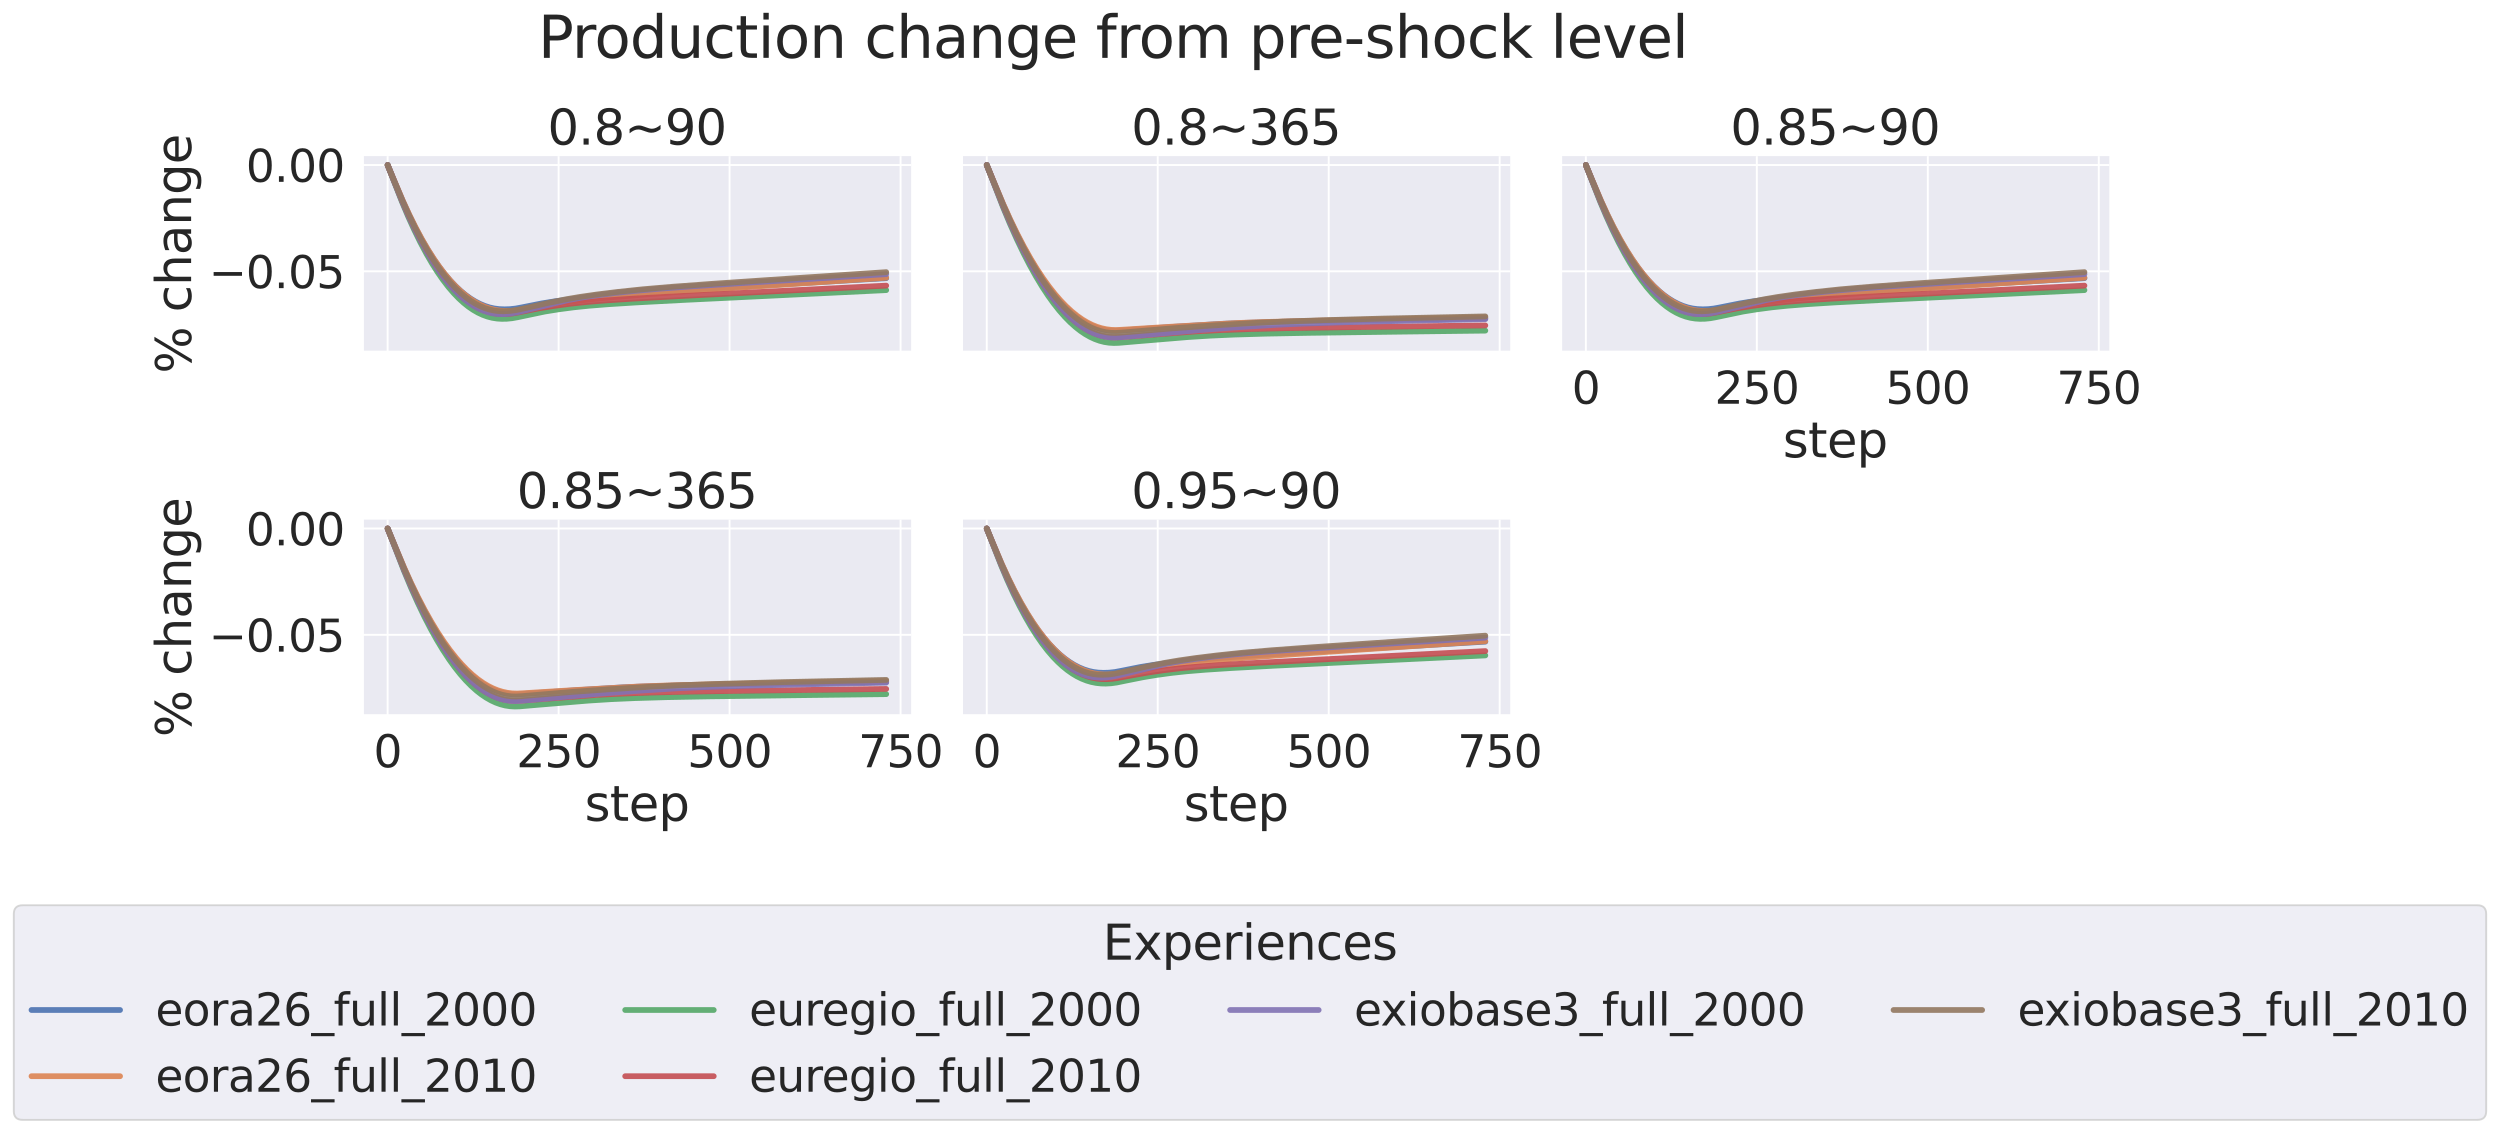 <?xml version="1.0" encoding="utf-8" standalone="no"?>
<!DOCTYPE svg PUBLIC "-//W3C//DTD SVG 1.1//EN"
  "http://www.w3.org/Graphics/SVG/1.1/DTD/svg11.dtd">
<svg xmlns:xlink="http://www.w3.org/1999/xlink" width="1304.438pt" height="591.517pt" viewBox="0 0 1304.438 591.517" xmlns="http://www.w3.org/2000/svg" version="1.1">
 <defs>
  <style type="text/css">*{stroke-linejoin: round; stroke-linecap: butt}</style>
 </defs>
 <g id="figure_1">
  <g id="patch_1">
   <path d="M 0 591.517 
L 1304.438 591.517 
L 1304.438 -0 
L 0 -0 
z
" style="fill: #ffffff"/>
  </g>
  <g id="axes_1">
   <g id="patch_2">
    <path d="M 189.25 183.612 
L 475.405 183.612 
L 475.405 81.456 
L 189.25 81.456 
z
" style="fill: #eaeaf2"/>
   </g>
   <g id="matplotlib.axis_1">
    <g id="xtick_1">
     <g id="line2d_1">
      <path d="M 202.257 183.612 
L 202.257 81.456 
" clip-path="url(#p4629d0bf27)" style="fill: none; stroke: #ffffff; stroke-linecap: round"/>
     </g>
    </g>
    <g id="xtick_2">
     <g id="line2d_2">
      <path d="M 291.469 183.612 
L 291.469 81.456 
" clip-path="url(#p4629d0bf27)" style="fill: none; stroke: #ffffff; stroke-linecap: round"/>
     </g>
    </g>
    <g id="xtick_3">
     <g id="line2d_3">
      <path d="M 380.68 183.612 
L 380.68 81.456 
" clip-path="url(#p4629d0bf27)" style="fill: none; stroke: #ffffff; stroke-linecap: round"/>
     </g>
    </g>
    <g id="xtick_4">
     <g id="line2d_4">
      <path d="M 469.891 183.612 
L 469.891 81.456 
" clip-path="url(#p4629d0bf27)" style="fill: none; stroke: #ffffff; stroke-linecap: round"/>
     </g>
    </g>
   </g>
   <g id="matplotlib.axis_2">
    <g id="ytick_1">
     <g id="line2d_5">
      <path d="M 189.25 141.566 
L 475.405 141.566 
" clip-path="url(#p4629d0bf27)" style="fill: none; stroke: #ffffff; stroke-linecap: round"/>
     </g>
     <g id="text_1">
      <!-- −0.05 -->
      <g style="fill: #262626" transform="translate(108.96 150.342) scale(0.231 -0.231)">
       <defs>
        <path id="DejaVuSans-2212" d="M 678 2272 
L 4684 2272 
L 4684 1741 
L 678 1741 
L 678 2272 
z
" transform="scale(0.016)"/>
        <path id="DejaVuSans-30" d="M 2034 4250 
Q 1547 4250 1301 3770 
Q 1056 3291 1056 2328 
Q 1056 1369 1301 889 
Q 1547 409 2034 409 
Q 2525 409 2770 889 
Q 3016 1369 3016 2328 
Q 3016 3291 2770 3770 
Q 2525 4250 2034 4250 
z
M 2034 4750 
Q 2819 4750 3233 4129 
Q 3647 3509 3647 2328 
Q 3647 1150 3233 529 
Q 2819 -91 2034 -91 
Q 1250 -91 836 529 
Q 422 1150 422 2328 
Q 422 3509 836 4129 
Q 1250 4750 2034 4750 
z
" transform="scale(0.016)"/>
        <path id="DejaVuSans-2e" d="M 684 794 
L 1344 794 
L 1344 0 
L 684 0 
L 684 794 
z
" transform="scale(0.016)"/>
        <path id="DejaVuSans-35" d="M 691 4666 
L 3169 4666 
L 3169 4134 
L 1269 4134 
L 1269 2991 
Q 1406 3038 1543 3061 
Q 1681 3084 1819 3084 
Q 2600 3084 3056 2656 
Q 3513 2228 3513 1497 
Q 3513 744 3044 326 
Q 2575 -91 1722 -91 
Q 1428 -91 1123 -41 
Q 819 9 494 109 
L 494 744 
Q 775 591 1075 516 
Q 1375 441 1709 441 
Q 2250 441 2565 725 
Q 2881 1009 2881 1497 
Q 2881 1984 2565 2268 
Q 2250 2553 1709 2553 
Q 1456 2553 1204 2497 
Q 953 2441 691 2322 
L 691 4666 
z
" transform="scale(0.016)"/>
       </defs>
       <use xlink:href="#DejaVuSans-2212"/>
       <use xlink:href="#DejaVuSans-30" x="83.789"/>
       <use xlink:href="#DejaVuSans-2e" x="147.412"/>
       <use xlink:href="#DejaVuSans-30" x="179.199"/>
       <use xlink:href="#DejaVuSans-35" x="242.822"/>
      </g>
     </g>
    </g>
    <g id="ytick_2">
     <g id="line2d_6">
      <path d="M 189.25 86.099 
L 475.405 86.099 
" clip-path="url(#p4629d0bf27)" style="fill: none; stroke: #ffffff; stroke-linecap: round"/>
     </g>
     <g id="text_2">
      <!-- 0.00 -->
      <g style="fill: #262626" transform="translate(128.317 94.876) scale(0.231 -0.231)">
       <use xlink:href="#DejaVuSans-30"/>
       <use xlink:href="#DejaVuSans-2e" x="63.623"/>
       <use xlink:href="#DejaVuSans-30" x="95.41"/>
       <use xlink:href="#DejaVuSans-30" x="159.033"/>
      </g>
     </g>
    </g>
    <g id="text_3">
     <!-- % change -->
     <g style="fill: #262626" transform="translate(99.719 194.882) rotate(-90) scale(0.252 -0.252)">
      <defs>
       <path id="DejaVuSans-25" d="M 4653 2053 
Q 4381 2053 4226 1822 
Q 4072 1591 4072 1178 
Q 4072 772 4226 539 
Q 4381 306 4653 306 
Q 4919 306 5073 539 
Q 5228 772 5228 1178 
Q 5228 1588 5073 1820 
Q 4919 2053 4653 2053 
z
M 4653 2450 
Q 5147 2450 5437 2106 
Q 5728 1763 5728 1178 
Q 5728 594 5436 251 
Q 5144 -91 4653 -91 
Q 4153 -91 3862 251 
Q 3572 594 3572 1178 
Q 3572 1766 3864 2108 
Q 4156 2450 4653 2450 
z
M 1428 4353 
Q 1159 4353 1004 4120 
Q 850 3888 850 3481 
Q 850 3069 1003 2837 
Q 1156 2606 1428 2606 
Q 1700 2606 1854 2837 
Q 2009 3069 2009 3481 
Q 2009 3884 1853 4118 
Q 1697 4353 1428 4353 
z
M 4250 4750 
L 4750 4750 
L 1831 -91 
L 1331 -91 
L 4250 4750 
z
M 1428 4750 
Q 1922 4750 2215 4408 
Q 2509 4066 2509 3481 
Q 2509 2891 2217 2550 
Q 1925 2209 1428 2209 
Q 931 2209 642 2551 
Q 353 2894 353 3481 
Q 353 4063 643 4406 
Q 934 4750 1428 4750 
z
" transform="scale(0.016)"/>
       <path id="DejaVuSans-20" transform="scale(0.016)"/>
       <path id="DejaVuSans-63" d="M 3122 3366 
L 3122 2828 
Q 2878 2963 2633 3030 
Q 2388 3097 2138 3097 
Q 1578 3097 1268 2742 
Q 959 2388 959 1747 
Q 959 1106 1268 751 
Q 1578 397 2138 397 
Q 2388 397 2633 464 
Q 2878 531 3122 666 
L 3122 134 
Q 2881 22 2623 -34 
Q 2366 -91 2075 -91 
Q 1284 -91 818 406 
Q 353 903 353 1747 
Q 353 2603 823 3093 
Q 1294 3584 2113 3584 
Q 2378 3584 2631 3529 
Q 2884 3475 3122 3366 
z
" transform="scale(0.016)"/>
       <path id="DejaVuSans-68" d="M 3513 2113 
L 3513 0 
L 2938 0 
L 2938 2094 
Q 2938 2591 2744 2837 
Q 2550 3084 2163 3084 
Q 1697 3084 1428 2787 
Q 1159 2491 1159 1978 
L 1159 0 
L 581 0 
L 581 4863 
L 1159 4863 
L 1159 2956 
Q 1366 3272 1645 3428 
Q 1925 3584 2291 3584 
Q 2894 3584 3203 3211 
Q 3513 2838 3513 2113 
z
" transform="scale(0.016)"/>
       <path id="DejaVuSans-61" d="M 2194 1759 
Q 1497 1759 1228 1600 
Q 959 1441 959 1056 
Q 959 750 1161 570 
Q 1363 391 1709 391 
Q 2188 391 2477 730 
Q 2766 1069 2766 1631 
L 2766 1759 
L 2194 1759 
z
M 3341 1997 
L 3341 0 
L 2766 0 
L 2766 531 
Q 2569 213 2275 61 
Q 1981 -91 1556 -91 
Q 1019 -91 701 211 
Q 384 513 384 1019 
Q 384 1609 779 1909 
Q 1175 2209 1959 2209 
L 2766 2209 
L 2766 2266 
Q 2766 2663 2505 2880 
Q 2244 3097 1772 3097 
Q 1472 3097 1187 3025 
Q 903 2953 641 2809 
L 641 3341 
Q 956 3463 1253 3523 
Q 1550 3584 1831 3584 
Q 2591 3584 2966 3190 
Q 3341 2797 3341 1997 
z
" transform="scale(0.016)"/>
       <path id="DejaVuSans-6e" d="M 3513 2113 
L 3513 0 
L 2938 0 
L 2938 2094 
Q 2938 2591 2744 2837 
Q 2550 3084 2163 3084 
Q 1697 3084 1428 2787 
Q 1159 2491 1159 1978 
L 1159 0 
L 581 0 
L 581 3500 
L 1159 3500 
L 1159 2956 
Q 1366 3272 1645 3428 
Q 1925 3584 2291 3584 
Q 2894 3584 3203 3211 
Q 3513 2838 3513 2113 
z
" transform="scale(0.016)"/>
       <path id="DejaVuSans-67" d="M 2906 1791 
Q 2906 2416 2648 2759 
Q 2391 3103 1925 3103 
Q 1463 3103 1205 2759 
Q 947 2416 947 1791 
Q 947 1169 1205 825 
Q 1463 481 1925 481 
Q 2391 481 2648 825 
Q 2906 1169 2906 1791 
z
M 3481 434 
Q 3481 -459 3084 -895 
Q 2688 -1331 1869 -1331 
Q 1566 -1331 1297 -1286 
Q 1028 -1241 775 -1147 
L 775 -588 
Q 1028 -725 1275 -790 
Q 1522 -856 1778 -856 
Q 2344 -856 2625 -561 
Q 2906 -266 2906 331 
L 2906 616 
Q 2728 306 2450 153 
Q 2172 0 1784 0 
Q 1141 0 747 490 
Q 353 981 353 1791 
Q 353 2603 747 3093 
Q 1141 3584 1784 3584 
Q 2172 3584 2450 3431 
Q 2728 3278 2906 2969 
L 2906 3500 
L 3481 3500 
L 3481 434 
z
" transform="scale(0.016)"/>
       <path id="DejaVuSans-65" d="M 3597 1894 
L 3597 1613 
L 953 1613 
Q 991 1019 1311 708 
Q 1631 397 2203 397 
Q 2534 397 2845 478 
Q 3156 559 3463 722 
L 3463 178 
Q 3153 47 2828 -22 
Q 2503 -91 2169 -91 
Q 1331 -91 842 396 
Q 353 884 353 1716 
Q 353 2575 817 3079 
Q 1281 3584 2069 3584 
Q 2775 3584 3186 3129 
Q 3597 2675 3597 1894 
z
M 3022 2063 
Q 3016 2534 2758 2815 
Q 2500 3097 2075 3097 
Q 1594 3097 1305 2825 
Q 1016 2553 972 2059 
L 3022 2063 
z
" transform="scale(0.016)"/>
      </defs>
      <use xlink:href="#DejaVuSans-25"/>
      <use xlink:href="#DejaVuSans-20" x="95.02"/>
      <use xlink:href="#DejaVuSans-63" x="126.807"/>
      <use xlink:href="#DejaVuSans-68" x="181.787"/>
      <use xlink:href="#DejaVuSans-61" x="245.166"/>
      <use xlink:href="#DejaVuSans-6e" x="306.445"/>
      <use xlink:href="#DejaVuSans-67" x="369.824"/>
      <use xlink:href="#DejaVuSans-65" x="433.301"/>
     </g>
    </g>
   </g>
   <g id="PolyCollection_1"/>
   <g id="PolyCollection_2"/>
   <g id="PolyCollection_3"/>
   <g id="PolyCollection_4"/>
   <g id="PolyCollection_5"/>
   <g id="PolyCollection_6"/>
   <g id="line2d_7">
    <path d="M 202.257 86.099 
L 205.469 93.858 
L 210.108 104.811 
L 213.32 111.831 
L 216.531 118.351 
L 219.743 124.379 
L 222.955 129.921 
L 226.166 134.984 
L 229.021 139.088 
L 231.876 142.823 
L 234.73 146.193 
L 237.585 149.205 
L 240.44 151.872 
L 242.938 153.925 
L 245.436 155.721 
L 247.934 157.266 
L 250.432 158.56 
L 252.93 159.607 
L 255.427 160.409 
L 257.925 160.968 
L 260.423 161.286 
L 263.278 161.406 
L 266.133 161.309 
L 268.988 161 
L 272.199 160.412 
L 282.548 158.34 
L 289.328 157.252 
L 297.535 156.178 
L 308.241 155.014 
L 321.087 153.849 
L 337.502 152.583 
L 358.913 151.216 
L 417.078 147.777 
L 462.398 145.124 
L 462.398 145.124 
" clip-path="url(#p4629d0bf27)" style="fill: none; stroke: #4c72b0; stroke-opacity: 0.9; stroke-width: 3; stroke-linecap: round"/>
   </g>
   <g id="line2d_8">
    <path d="M 202.257 86.099 
L 204.755 92.031 
L 210.108 104.597 
L 213.677 112.328 
L 216.888 118.78 
L 220.1 124.76 
L 223.311 130.273 
L 226.523 135.322 
L 229.378 139.426 
L 232.233 143.172 
L 235.087 146.564 
L 237.942 149.605 
L 240.797 152.301 
L 243.295 154.379 
L 245.793 156.202 
L 248.291 157.778 
L 250.788 159.112 
L 253.286 160.208 
L 255.784 161.068 
L 258.282 161.693 
L 260.78 162.087 
L 263.635 162.286 
L 266.49 162.262 
L 269.344 162.022 
L 272.556 161.505 
L 287.9 158.787 
L 296.465 157.55 
L 307.17 156.258 
L 316.448 155.351 
L 336.074 153.669 
L 359.269 151.893 
L 397.095 149.29 
L 462.398 144.899 
L 462.398 144.899 
" clip-path="url(#p4629d0bf27)" style="fill: none; stroke: #dd8452; stroke-opacity: 0.9; stroke-width: 3; stroke-linecap: round"/>
   </g>
   <g id="line2d_9">
    <path d="M 202.257 86.099 
L 204.399 91.635 
L 209.751 105.344 
L 212.963 112.956 
L 216.174 120.026 
L 219.386 126.561 
L 222.598 132.571 
L 225.452 137.476 
L 228.307 141.976 
L 231.162 146.074 
L 234.017 149.776 
L 236.871 153.087 
L 239.369 155.667 
L 241.867 157.955 
L 244.365 159.955 
L 246.863 161.671 
L 249.361 163.109 
L 251.859 164.275 
L 254.357 165.179 
L 256.855 165.824 
L 259.353 166.213 
L 261.851 166.371 
L 264.349 166.324 
L 267.203 166.038 
L 270.058 165.527 
L 284.332 162.532 
L 291.469 161.387 
L 299.319 160.353 
L 307.17 159.541 
L 317.519 158.715 
L 331.792 157.814 
L 356.415 156.512 
L 428.854 152.998 
L 462.398 151.375 
L 462.398 151.375 
" clip-path="url(#p4629d0bf27)" style="fill: none; stroke: #55a868; stroke-opacity: 0.9; stroke-width: 3; stroke-linecap: round"/>
   </g>
   <g id="line2d_10">
    <path d="M 202.257 86.099 
L 204.399 91.457 
L 209.751 104.732 
L 212.963 112.105 
L 216.174 118.954 
L 219.386 125.286 
L 222.598 131.108 
L 225.452 135.859 
L 228.307 140.217 
L 231.162 144.186 
L 234.017 147.769 
L 236.871 150.974 
L 239.369 153.472 
L 241.867 155.688 
L 244.365 157.626 
L 246.863 159.29 
L 249.361 160.685 
L 251.859 161.819 
L 254.357 162.698 
L 256.855 163.327 
L 259.353 163.712 
L 261.851 163.874 
L 264.705 163.82 
L 267.56 163.529 
L 270.772 162.958 
L 281.12 160.901 
L 288.971 159.64 
L 297.535 158.492 
L 305.743 157.606 
L 315.734 156.779 
L 330.008 155.842 
L 353.56 154.546 
L 426 150.881 
L 462.398 149.039 
L 462.398 149.039 
" clip-path="url(#p4629d0bf27)" style="fill: none; stroke: #c44e52; stroke-opacity: 0.9; stroke-width: 3; stroke-linecap: round"/>
   </g>
   <g id="line2d_11">
    <path d="M 202.257 86.099 
L 205.112 93.283 
L 210.108 105.587 
L 213.32 112.896 
L 216.531 119.687 
L 219.743 125.966 
L 222.955 131.74 
L 225.809 136.454 
L 228.664 140.778 
L 231.519 144.716 
L 234.374 148.273 
L 237.228 151.452 
L 239.726 153.928 
L 242.224 156.12 
L 244.722 158.033 
L 247.22 159.668 
L 249.718 161.029 
L 252.216 162.123 
L 254.714 162.952 
L 257.212 163.52 
L 259.71 163.831 
L 262.208 163.909 
L 264.705 163.784 
L 267.56 163.417 
L 270.772 162.758 
L 296.465 156.569 
L 303.245 155.319 
L 310.738 154.181 
L 320.73 152.903 
L 331.079 151.806 
L 344.996 150.572 
L 361.054 149.402 
L 393.17 147.325 
L 462.398 143.039 
L 462.398 143.039 
" clip-path="url(#p4629d0bf27)" style="fill: none; stroke: #8172b3; stroke-opacity: 0.9; stroke-width: 3; stroke-linecap: round"/>
   </g>
   <g id="line2d_12">
    <path d="M 202.257 86.099 
L 205.469 93.952 
L 210.108 105.033 
L 213.32 112.141 
L 216.531 118.751 
L 219.743 124.869 
L 222.955 130.501 
L 226.166 135.655 
L 229.021 139.838 
L 231.876 143.651 
L 234.73 147.098 
L 237.585 150.183 
L 240.44 152.911 
L 242.938 155.008 
L 245.436 156.836 
L 247.934 158.397 
L 250.432 159.697 
L 252.93 160.739 
L 255.427 161.527 
L 257.925 162.062 
L 260.423 162.351 
L 262.921 162.415 
L 265.776 162.262 
L 268.631 161.9 
L 271.842 161.258 
L 285.759 158.117 
L 295.394 156.152 
L 302.531 154.94 
L 311.452 153.659 
L 322.514 152.302 
L 335.361 150.947 
L 350.705 149.634 
L 372.116 148.059 
L 419.576 144.845 
L 462.398 141.999 
L 462.398 141.999 
" clip-path="url(#p4629d0bf27)" style="fill: none; stroke: #937860; stroke-opacity: 0.9; stroke-width: 3; stroke-linecap: round"/>
   </g>
   <g id="patch_3">
    <path d="M 189.25 183.612 
L 189.25 81.456 
" style="fill: none; stroke: #ffffff; stroke-width: 1.25; stroke-linejoin: miter; stroke-linecap: square"/>
   </g>
   <g id="patch_4">
    <path d="M 189.25 183.612 
L 475.405 183.612 
" style="fill: none; stroke: #ffffff; stroke-width: 1.25; stroke-linejoin: miter; stroke-linecap: square"/>
   </g>
   <g id="text_4">
    <!-- 0.8~90 -->
    <g style="fill: #262626" transform="translate(285.698 75.456) scale(0.252 -0.252)">
     <defs>
      <path id="DejaVuSans-38" d="M 2034 2216 
Q 1584 2216 1326 1975 
Q 1069 1734 1069 1313 
Q 1069 891 1326 650 
Q 1584 409 2034 409 
Q 2484 409 2743 651 
Q 3003 894 3003 1313 
Q 3003 1734 2745 1975 
Q 2488 2216 2034 2216 
z
M 1403 2484 
Q 997 2584 770 2862 
Q 544 3141 544 3541 
Q 544 4100 942 4425 
Q 1341 4750 2034 4750 
Q 2731 4750 3128 4425 
Q 3525 4100 3525 3541 
Q 3525 3141 3298 2862 
Q 3072 2584 2669 2484 
Q 3125 2378 3379 2068 
Q 3634 1759 3634 1313 
Q 3634 634 3220 271 
Q 2806 -91 2034 -91 
Q 1263 -91 848 271 
Q 434 634 434 1313 
Q 434 1759 690 2068 
Q 947 2378 1403 2484 
z
M 1172 3481 
Q 1172 3119 1398 2916 
Q 1625 2713 2034 2713 
Q 2441 2713 2670 2916 
Q 2900 3119 2900 3481 
Q 2900 3844 2670 4047 
Q 2441 4250 2034 4250 
Q 1625 4250 1398 4047 
Q 1172 3844 1172 3481 
z
" transform="scale(0.016)"/>
      <path id="DejaVuSans-7e" d="M 4684 2553 
L 4684 1997 
Q 4356 1750 4076 1644 
Q 3797 1538 3494 1538 
Q 3150 1538 2694 1722 
Q 2659 1734 2644 1741 
Q 2622 1750 2575 1766 
Q 2091 1959 1797 1959 
Q 1522 1959 1253 1839 
Q 984 1719 678 1459 
L 678 2016 
Q 1006 2263 1286 2370 
Q 1566 2478 1869 2478 
Q 2213 2478 2672 2291 
Q 2703 2278 2719 2272 
Q 2744 2263 2788 2247 
Q 3272 2053 3566 2053 
Q 3834 2053 4098 2172 
Q 4363 2291 4684 2553 
z
" transform="scale(0.016)"/>
      <path id="DejaVuSans-39" d="M 703 97 
L 703 672 
Q 941 559 1184 500 
Q 1428 441 1663 441 
Q 2288 441 2617 861 
Q 2947 1281 2994 2138 
Q 2813 1869 2534 1725 
Q 2256 1581 1919 1581 
Q 1219 1581 811 2004 
Q 403 2428 403 3163 
Q 403 3881 828 4315 
Q 1253 4750 1959 4750 
Q 2769 4750 3195 4129 
Q 3622 3509 3622 2328 
Q 3622 1225 3098 567 
Q 2575 -91 1691 -91 
Q 1453 -91 1209 -44 
Q 966 3 703 97 
z
M 1959 2075 
Q 2384 2075 2632 2365 
Q 2881 2656 2881 3163 
Q 2881 3666 2632 3958 
Q 2384 4250 1959 4250 
Q 1534 4250 1286 3958 
Q 1038 3666 1038 3163 
Q 1038 2656 1286 2365 
Q 1534 2075 1959 2075 
z
" transform="scale(0.016)"/>
     </defs>
     <use xlink:href="#DejaVuSans-30"/>
     <use xlink:href="#DejaVuSans-2e" x="63.623"/>
     <use xlink:href="#DejaVuSans-38" x="95.41"/>
     <use xlink:href="#DejaVuSans-7e" x="159.033"/>
     <use xlink:href="#DejaVuSans-39" x="242.822"/>
     <use xlink:href="#DejaVuSans-30" x="306.445"/>
    </g>
   </g>
  </g>
  <g id="axes_2">
   <g id="patch_5">
    <path d="M 501.853 183.612 
L 788.007 183.612 
L 788.007 81.456 
L 501.853 81.456 
z
" style="fill: #eaeaf2"/>
   </g>
   <g id="matplotlib.axis_3">
    <g id="xtick_5">
     <g id="line2d_13">
      <path d="M 514.86 183.612 
L 514.86 81.456 
" clip-path="url(#p03f7cc5269)" style="fill: none; stroke: #ffffff; stroke-linecap: round"/>
     </g>
    </g>
    <g id="xtick_6">
     <g id="line2d_14">
      <path d="M 604.071 183.612 
L 604.071 81.456 
" clip-path="url(#p03f7cc5269)" style="fill: none; stroke: #ffffff; stroke-linecap: round"/>
     </g>
    </g>
    <g id="xtick_7">
     <g id="line2d_15">
      <path d="M 693.283 183.612 
L 693.283 81.456 
" clip-path="url(#p03f7cc5269)" style="fill: none; stroke: #ffffff; stroke-linecap: round"/>
     </g>
    </g>
    <g id="xtick_8">
     <g id="line2d_16">
      <path d="M 782.494 183.612 
L 782.494 81.456 
" clip-path="url(#p03f7cc5269)" style="fill: none; stroke: #ffffff; stroke-linecap: round"/>
     </g>
    </g>
   </g>
   <g id="matplotlib.axis_4">
    <g id="ytick_3">
     <g id="line2d_17">
      <path d="M 501.853 141.566 
L 788.007 141.566 
" clip-path="url(#p03f7cc5269)" style="fill: none; stroke: #ffffff; stroke-linecap: round"/>
     </g>
    </g>
    <g id="ytick_4">
     <g id="line2d_18">
      <path d="M 501.853 86.099 
L 788.007 86.099 
" clip-path="url(#p03f7cc5269)" style="fill: none; stroke: #ffffff; stroke-linecap: round"/>
     </g>
    </g>
   </g>
   <g id="PolyCollection_7"/>
   <g id="PolyCollection_8"/>
   <g id="PolyCollection_9"/>
   <g id="PolyCollection_10"/>
   <g id="PolyCollection_11"/>
   <g id="PolyCollection_12"/>
   <g id="line2d_19">
    <path d="M 514.86 86.099 
L 517.715 93.025 
L 523.424 106.714 
L 526.993 114.663 
L 530.561 122.093 
L 534.13 129.005 
L 537.698 135.401 
L 540.91 140.717 
L 544.121 145.619 
L 547.333 150.105 
L 550.544 154.179 
L 553.399 157.454 
L 556.254 160.405 
L 559.109 163.032 
L 561.963 165.337 
L 564.461 167.09 
L 566.959 168.598 
L 569.457 169.863 
L 571.955 170.883 
L 574.453 171.663 
L 576.951 172.208 
L 579.449 172.521 
L 581.947 172.605 
L 584.802 172.465 
L 612.636 170.519 
L 637.615 168.961 
L 649.747 168.45 
L 668.66 167.906 
L 697.922 167.296 
L 755.374 166.342 
L 775 166.038 
L 775 166.038 
" clip-path="url(#p03f7cc5269)" style="fill: none; stroke: #4c72b0; stroke-opacity: 0.9; stroke-width: 3; stroke-linecap: round"/>
   </g>
   <g id="line2d_20">
    <path d="M 514.86 86.099 
L 517.001 91.188 
L 523.424 106.445 
L 526.993 114.315 
L 530.561 121.677 
L 534.13 128.531 
L 537.698 134.88 
L 540.91 140.163 
L 544.121 145.038 
L 547.333 149.507 
L 550.544 153.571 
L 553.399 156.843 
L 556.254 159.796 
L 559.109 162.432 
L 561.963 164.751 
L 564.818 166.753 
L 567.316 168.245 
L 569.814 169.497 
L 572.312 170.508 
L 574.81 171.279 
L 577.308 171.814 
L 579.806 172.12 
L 582.304 172.205 
L 585.158 172.074 
L 612.636 170.382 
L 646.179 168.516 
L 661.523 167.963 
L 688.644 167.314 
L 747.523 166.174 
L 775 165.68 
L 775 165.68 
" clip-path="url(#p03f7cc5269)" style="fill: none; stroke: #dd8452; stroke-opacity: 0.9; stroke-width: 3; stroke-linecap: round"/>
   </g>
   <g id="line2d_21">
    <path d="M 514.86 86.099 
L 516.644 90.712 
L 523.424 108.269 
L 526.993 116.823 
L 530.561 124.816 
L 534.13 132.25 
L 537.341 138.464 
L 540.553 144.229 
L 543.764 149.545 
L 546.976 154.415 
L 549.831 158.37 
L 552.686 161.974 
L 555.54 165.227 
L 558.395 168.131 
L 561.25 170.687 
L 563.748 172.638 
L 566.246 174.325 
L 568.744 175.747 
L 571.241 176.907 
L 573.739 177.806 
L 576.237 178.446 
L 578.735 178.829 
L 581.233 178.967 
L 583.731 178.893 
L 593.009 178.09 
L 619.772 175.866 
L 631.548 175.124 
L 644.038 174.573 
L 660.453 174.088 
L 682.934 173.672 
L 732.536 173.021 
L 775 172.509 
L 775 172.509 
" clip-path="url(#p03f7cc5269)" style="fill: none; stroke: #55a868; stroke-opacity: 0.9; stroke-width: 3; stroke-linecap: round"/>
   </g>
   <g id="line2d_22">
    <path d="M 514.86 86.099 
L 516.644 90.564 
L 523.424 107.562 
L 526.993 115.848 
L 530.561 123.59 
L 534.13 130.792 
L 537.341 136.813 
L 540.553 142.398 
L 543.764 147.549 
L 546.976 152.267 
L 549.831 156.099 
L 552.686 159.59 
L 555.54 162.742 
L 558.395 165.556 
L 561.25 168.032 
L 563.748 169.923 
L 566.246 171.557 
L 568.744 172.936 
L 571.241 174.06 
L 573.739 174.931 
L 576.237 175.551 
L 578.735 175.924 
L 581.233 176.06 
L 584.088 175.97 
L 624.055 172.894 
L 636.544 172.254 
L 652.245 171.687 
L 671.158 171.22 
L 704.702 170.701 
L 775 169.805 
L 775 169.805 
" clip-path="url(#p03f7cc5269)" style="fill: none; stroke: #c44e52; stroke-opacity: 0.9; stroke-width: 3; stroke-linecap: round"/>
   </g>
   <g id="line2d_23">
    <path d="M 514.86 86.099 
L 517.358 92.407 
L 523.424 107.568 
L 526.993 115.842 
L 530.561 123.576 
L 534.13 130.771 
L 537.698 137.431 
L 540.91 142.967 
L 544.121 148.071 
L 547.333 152.745 
L 550.188 156.538 
L 553.042 159.994 
L 555.897 163.111 
L 558.752 165.891 
L 561.607 168.335 
L 564.105 170.199 
L 566.602 171.806 
L 569.1 173.158 
L 571.598 174.255 
L 574.096 175.097 
L 576.594 175.685 
L 579.092 176.022 
L 581.59 176.114 
L 584.088 175.989 
L 625.839 172.215 
L 646.179 170.719 
L 666.162 169.452 
L 680.079 168.84 
L 701.49 168.139 
L 732.892 167.381 
L 775 166.524 
L 775 166.524 
" clip-path="url(#p03f7cc5269)" style="fill: none; stroke: #8172b3; stroke-opacity: 0.9; stroke-width: 3; stroke-linecap: round"/>
   </g>
   <g id="line2d_24">
    <path d="M 514.86 86.099 
L 517.715 93.108 
L 523.424 106.946 
L 526.993 114.98 
L 530.561 122.491 
L 534.13 129.482 
L 537.698 135.953 
L 540.91 141.335 
L 544.121 146.3 
L 547.333 150.847 
L 550.544 154.979 
L 553.399 158.304 
L 556.254 161.302 
L 559.109 163.975 
L 561.963 166.322 
L 564.461 168.11 
L 566.959 169.651 
L 569.457 170.944 
L 571.955 171.99 
L 574.453 172.791 
L 576.951 173.346 
L 579.449 173.658 
L 581.947 173.733 
L 584.802 173.564 
L 610.851 171.384 
L 630.835 169.946 
L 653.316 168.576 
L 669.374 167.81 
L 690.071 167.086 
L 721.83 166.224 
L 775 165.092 
L 775 165.092 
" clip-path="url(#p03f7cc5269)" style="fill: none; stroke: #937860; stroke-opacity: 0.9; stroke-width: 3; stroke-linecap: round"/>
   </g>
   <g id="patch_6">
    <path d="M 501.853 183.612 
L 501.853 81.456 
" style="fill: none; stroke: #ffffff; stroke-width: 1.25; stroke-linejoin: miter; stroke-linecap: square"/>
   </g>
   <g id="patch_7">
    <path d="M 501.853 183.612 
L 788.007 183.612 
" style="fill: none; stroke: #ffffff; stroke-width: 1.25; stroke-linejoin: miter; stroke-linecap: square"/>
   </g>
   <g id="text_5">
    <!-- 0.8~365 -->
    <g style="fill: #262626" transform="translate(590.283 75.456) scale(0.252 -0.252)">
     <defs>
      <path id="DejaVuSans-33" d="M 2597 2516 
Q 3050 2419 3304 2112 
Q 3559 1806 3559 1356 
Q 3559 666 3084 287 
Q 2609 -91 1734 -91 
Q 1441 -91 1130 -33 
Q 819 25 488 141 
L 488 750 
Q 750 597 1062 519 
Q 1375 441 1716 441 
Q 2309 441 2620 675 
Q 2931 909 2931 1356 
Q 2931 1769 2642 2001 
Q 2353 2234 1838 2234 
L 1294 2234 
L 1294 2753 
L 1863 2753 
Q 2328 2753 2575 2939 
Q 2822 3125 2822 3475 
Q 2822 3834 2567 4026 
Q 2313 4219 1838 4219 
Q 1578 4219 1281 4162 
Q 984 4106 628 3988 
L 628 4550 
Q 988 4650 1302 4700 
Q 1616 4750 1894 4750 
Q 2613 4750 3031 4423 
Q 3450 4097 3450 3541 
Q 3450 3153 3228 2886 
Q 3006 2619 2597 2516 
z
" transform="scale(0.016)"/>
      <path id="DejaVuSans-36" d="M 2113 2584 
Q 1688 2584 1439 2293 
Q 1191 2003 1191 1497 
Q 1191 994 1439 701 
Q 1688 409 2113 409 
Q 2538 409 2786 701 
Q 3034 994 3034 1497 
Q 3034 2003 2786 2293 
Q 2538 2584 2113 2584 
z
M 3366 4563 
L 3366 3988 
Q 3128 4100 2886 4159 
Q 2644 4219 2406 4219 
Q 1781 4219 1451 3797 
Q 1122 3375 1075 2522 
Q 1259 2794 1537 2939 
Q 1816 3084 2150 3084 
Q 2853 3084 3261 2657 
Q 3669 2231 3669 1497 
Q 3669 778 3244 343 
Q 2819 -91 2113 -91 
Q 1303 -91 875 529 
Q 447 1150 447 2328 
Q 447 3434 972 4092 
Q 1497 4750 2381 4750 
Q 2619 4750 2861 4703 
Q 3103 4656 3366 4563 
z
" transform="scale(0.016)"/>
     </defs>
     <use xlink:href="#DejaVuSans-30"/>
     <use xlink:href="#DejaVuSans-2e" x="63.623"/>
     <use xlink:href="#DejaVuSans-38" x="95.41"/>
     <use xlink:href="#DejaVuSans-7e" x="159.033"/>
     <use xlink:href="#DejaVuSans-33" x="242.822"/>
     <use xlink:href="#DejaVuSans-36" x="306.445"/>
     <use xlink:href="#DejaVuSans-35" x="370.068"/>
    </g>
   </g>
  </g>
  <g id="axes_3">
   <g id="patch_8">
    <path d="M 814.455 183.612 
L 1100.61 183.612 
L 1100.61 81.456 
L 814.455 81.456 
z
" style="fill: #eaeaf2"/>
   </g>
   <g id="matplotlib.axis_5">
    <g id="xtick_9">
     <g id="line2d_25">
      <path d="M 827.462 183.612 
L 827.462 81.456 
" clip-path="url(#p6069612214)" style="fill: none; stroke: #ffffff; stroke-linecap: round"/>
     </g>
     <g id="text_6">
      <!-- 0 -->
      <g style="fill: #262626" transform="translate(820.114 210.664) scale(0.231 -0.231)">
       <use xlink:href="#DejaVuSans-30"/>
      </g>
     </g>
    </g>
    <g id="xtick_10">
     <g id="line2d_26">
      <path d="M 916.674 183.612 
L 916.674 81.456 
" clip-path="url(#p6069612214)" style="fill: none; stroke: #ffffff; stroke-linecap: round"/>
     </g>
     <g id="text_7">
      <!-- 250 -->
      <g style="fill: #262626" transform="translate(894.628 210.664) scale(0.231 -0.231)">
       <defs>
        <path id="DejaVuSans-32" d="M 1228 531 
L 3431 531 
L 3431 0 
L 469 0 
L 469 531 
Q 828 903 1448 1529 
Q 2069 2156 2228 2338 
Q 2531 2678 2651 2914 
Q 2772 3150 2772 3378 
Q 2772 3750 2511 3984 
Q 2250 4219 1831 4219 
Q 1534 4219 1204 4116 
Q 875 4013 500 3803 
L 500 4441 
Q 881 4594 1212 4672 
Q 1544 4750 1819 4750 
Q 2544 4750 2975 4387 
Q 3406 4025 3406 3419 
Q 3406 3131 3298 2873 
Q 3191 2616 2906 2266 
Q 2828 2175 2409 1742 
Q 1991 1309 1228 531 
z
" transform="scale(0.016)"/>
       </defs>
       <use xlink:href="#DejaVuSans-32"/>
       <use xlink:href="#DejaVuSans-35" x="63.623"/>
       <use xlink:href="#DejaVuSans-30" x="127.246"/>
      </g>
     </g>
    </g>
    <g id="xtick_11">
     <g id="line2d_27">
      <path d="M 1005.885 183.612 
L 1005.885 81.456 
" clip-path="url(#p6069612214)" style="fill: none; stroke: #ffffff; stroke-linecap: round"/>
     </g>
     <g id="text_8">
      <!-- 500 -->
      <g style="fill: #262626" transform="translate(983.839 210.664) scale(0.231 -0.231)">
       <use xlink:href="#DejaVuSans-35"/>
       <use xlink:href="#DejaVuSans-30" x="63.623"/>
       <use xlink:href="#DejaVuSans-30" x="127.246"/>
      </g>
     </g>
    </g>
    <g id="xtick_12">
     <g id="line2d_28">
      <path d="M 1095.096 183.612 
L 1095.096 81.456 
" clip-path="url(#p6069612214)" style="fill: none; stroke: #ffffff; stroke-linecap: round"/>
     </g>
     <g id="text_9">
      <!-- 750 -->
      <g style="fill: #262626" transform="translate(1073.05 210.664) scale(0.231 -0.231)">
       <defs>
        <path id="DejaVuSans-37" d="M 525 4666 
L 3525 4666 
L 3525 4397 
L 1831 0 
L 1172 0 
L 2766 4134 
L 525 4134 
L 525 4666 
z
" transform="scale(0.016)"/>
       </defs>
       <use xlink:href="#DejaVuSans-37"/>
       <use xlink:href="#DejaVuSans-35" x="63.623"/>
       <use xlink:href="#DejaVuSans-30" x="127.246"/>
      </g>
     </g>
    </g>
    <g id="text_10">
     <!-- step -->
     <g style="fill: #262626" transform="translate(930.277 238.617) scale(0.252 -0.252)">
      <defs>
       <path id="DejaVuSans-73" d="M 2834 3397 
L 2834 2853 
Q 2591 2978 2328 3040 
Q 2066 3103 1784 3103 
Q 1356 3103 1142 2972 
Q 928 2841 928 2578 
Q 928 2378 1081 2264 
Q 1234 2150 1697 2047 
L 1894 2003 
Q 2506 1872 2764 1633 
Q 3022 1394 3022 966 
Q 3022 478 2636 193 
Q 2250 -91 1575 -91 
Q 1294 -91 989 -36 
Q 684 19 347 128 
L 347 722 
Q 666 556 975 473 
Q 1284 391 1588 391 
Q 1994 391 2212 530 
Q 2431 669 2431 922 
Q 2431 1156 2273 1281 
Q 2116 1406 1581 1522 
L 1381 1569 
Q 847 1681 609 1914 
Q 372 2147 372 2553 
Q 372 3047 722 3315 
Q 1072 3584 1716 3584 
Q 2034 3584 2315 3537 
Q 2597 3491 2834 3397 
z
" transform="scale(0.016)"/>
       <path id="DejaVuSans-74" d="M 1172 4494 
L 1172 3500 
L 2356 3500 
L 2356 3053 
L 1172 3053 
L 1172 1153 
Q 1172 725 1289 603 
Q 1406 481 1766 481 
L 2356 481 
L 2356 0 
L 1766 0 
Q 1100 0 847 248 
Q 594 497 594 1153 
L 594 3053 
L 172 3053 
L 172 3500 
L 594 3500 
L 594 4494 
L 1172 4494 
z
" transform="scale(0.016)"/>
       <path id="DejaVuSans-70" d="M 1159 525 
L 1159 -1331 
L 581 -1331 
L 581 3500 
L 1159 3500 
L 1159 2969 
Q 1341 3281 1617 3432 
Q 1894 3584 2278 3584 
Q 2916 3584 3314 3078 
Q 3713 2572 3713 1747 
Q 3713 922 3314 415 
Q 2916 -91 2278 -91 
Q 1894 -91 1617 61 
Q 1341 213 1159 525 
z
M 3116 1747 
Q 3116 2381 2855 2742 
Q 2594 3103 2138 3103 
Q 1681 3103 1420 2742 
Q 1159 2381 1159 1747 
Q 1159 1113 1420 752 
Q 1681 391 2138 391 
Q 2594 391 2855 752 
Q 3116 1113 3116 1747 
z
" transform="scale(0.016)"/>
      </defs>
      <use xlink:href="#DejaVuSans-73"/>
      <use xlink:href="#DejaVuSans-74" x="52.1"/>
      <use xlink:href="#DejaVuSans-65" x="91.309"/>
      <use xlink:href="#DejaVuSans-70" x="152.832"/>
     </g>
    </g>
   </g>
   <g id="matplotlib.axis_6">
    <g id="ytick_5">
     <g id="line2d_29">
      <path d="M 814.455 141.566 
L 1100.61 141.566 
" clip-path="url(#p6069612214)" style="fill: none; stroke: #ffffff; stroke-linecap: round"/>
     </g>
    </g>
    <g id="ytick_6">
     <g id="line2d_30">
      <path d="M 814.455 86.099 
L 1100.61 86.099 
" clip-path="url(#p6069612214)" style="fill: none; stroke: #ffffff; stroke-linecap: round"/>
     </g>
    </g>
   </g>
   <g id="PolyCollection_13"/>
   <g id="PolyCollection_14"/>
   <g id="PolyCollection_15"/>
   <g id="PolyCollection_16"/>
   <g id="PolyCollection_17"/>
   <g id="PolyCollection_18"/>
   <g id="line2d_31">
    <path d="M 827.462 86.099 
L 830.674 93.858 
L 835.313 104.811 
L 838.525 111.831 
L 841.736 118.351 
L 844.948 124.379 
L 848.159 129.921 
L 851.371 134.984 
L 854.226 139.088 
L 857.08 142.823 
L 859.935 146.193 
L 862.79 149.205 
L 865.645 151.872 
L 868.143 153.925 
L 870.641 155.721 
L 873.139 157.266 
L 875.636 158.56 
L 878.134 159.607 
L 880.632 160.409 
L 883.13 160.968 
L 885.628 161.286 
L 888.483 161.406 
L 891.338 161.309 
L 894.192 161 
L 897.404 160.412 
L 907.753 158.34 
L 914.533 157.252 
L 922.74 156.178 
L 933.445 155.014 
L 946.292 153.849 
L 962.707 152.583 
L 984.117 151.216 
L 1042.283 147.777 
L 1087.603 145.124 
L 1087.603 145.124 
" clip-path="url(#p6069612214)" style="fill: none; stroke: #4c72b0; stroke-opacity: 0.9; stroke-width: 3; stroke-linecap: round"/>
   </g>
   <g id="line2d_32">
    <path d="M 827.462 86.099 
L 829.96 92.031 
L 835.313 104.597 
L 838.881 112.328 
L 842.093 118.78 
L 845.305 124.76 
L 848.516 130.273 
L 851.728 135.322 
L 854.583 139.426 
L 857.437 143.172 
L 860.292 146.564 
L 863.147 149.605 
L 866.002 152.301 
L 868.5 154.379 
L 870.997 156.202 
L 873.495 157.778 
L 875.993 159.112 
L 878.491 160.208 
L 880.989 161.068 
L 883.487 161.693 
L 885.985 162.087 
L 888.84 162.286 
L 891.694 162.262 
L 894.549 162.022 
L 897.761 161.505 
L 913.105 158.787 
L 921.669 157.55 
L 932.375 156.258 
L 941.653 155.351 
L 961.279 153.669 
L 984.474 151.893 
L 1022.3 149.29 
L 1087.603 144.899 
L 1087.603 144.899 
" clip-path="url(#p6069612214)" style="fill: none; stroke: #dd8452; stroke-opacity: 0.9; stroke-width: 3; stroke-linecap: round"/>
   </g>
   <g id="line2d_33">
    <path d="M 827.462 86.099 
L 829.603 91.635 
L 834.956 105.344 
L 838.168 112.956 
L 841.379 120.026 
L 844.591 126.561 
L 847.803 132.571 
L 850.657 137.476 
L 853.512 141.976 
L 856.367 146.074 
L 859.222 149.776 
L 862.076 153.087 
L 864.574 155.667 
L 867.072 157.955 
L 869.57 159.955 
L 872.068 161.671 
L 874.566 163.109 
L 877.064 164.275 
L 879.562 165.179 
L 882.06 165.824 
L 884.558 166.213 
L 887.055 166.371 
L 889.553 166.324 
L 892.408 166.038 
L 895.263 165.527 
L 909.537 162.532 
L 916.674 161.387 
L 924.524 160.353 
L 932.375 159.541 
L 942.723 158.715 
L 956.997 157.814 
L 981.62 156.512 
L 1054.059 152.998 
L 1087.603 151.375 
L 1087.603 151.375 
" clip-path="url(#p6069612214)" style="fill: none; stroke: #55a868; stroke-opacity: 0.9; stroke-width: 3; stroke-linecap: round"/>
   </g>
   <g id="line2d_34">
    <path d="M 827.462 86.099 
L 829.603 91.457 
L 834.956 104.732 
L 838.168 112.105 
L 841.379 118.954 
L 844.591 125.286 
L 847.803 131.108 
L 850.657 135.859 
L 853.512 140.217 
L 856.367 144.186 
L 859.222 147.769 
L 862.076 150.974 
L 864.574 153.472 
L 867.072 155.688 
L 869.57 157.626 
L 872.068 159.29 
L 874.566 160.685 
L 877.064 161.819 
L 879.562 162.698 
L 882.06 163.327 
L 884.558 163.712 
L 887.055 163.874 
L 889.91 163.82 
L 892.765 163.529 
L 895.977 162.958 
L 906.325 160.901 
L 914.176 159.64 
L 922.74 158.492 
L 930.947 157.606 
L 940.939 156.779 
L 955.213 155.842 
L 978.765 154.546 
L 1051.204 150.881 
L 1087.603 149.039 
L 1087.603 149.039 
" clip-path="url(#p6069612214)" style="fill: none; stroke: #c44e52; stroke-opacity: 0.9; stroke-width: 3; stroke-linecap: round"/>
   </g>
   <g id="line2d_35">
    <path d="M 827.462 86.099 
L 830.317 93.283 
L 835.313 105.587 
L 838.525 112.896 
L 841.736 119.687 
L 844.948 125.966 
L 848.159 131.74 
L 851.014 136.454 
L 853.869 140.778 
L 856.724 144.716 
L 859.578 148.273 
L 862.433 151.452 
L 864.931 153.928 
L 867.429 156.12 
L 869.927 158.033 
L 872.425 159.668 
L 874.923 161.029 
L 877.421 162.123 
L 879.919 162.952 
L 882.417 163.52 
L 884.914 163.831 
L 887.412 163.909 
L 889.91 163.784 
L 892.765 163.417 
L 895.977 162.758 
L 921.669 156.569 
L 928.45 155.319 
L 935.943 154.181 
L 945.935 152.903 
L 956.283 151.806 
L 970.2 150.572 
L 986.258 149.402 
L 1018.375 147.325 
L 1087.603 143.039 
L 1087.603 143.039 
" clip-path="url(#p6069612214)" style="fill: none; stroke: #8172b3; stroke-opacity: 0.9; stroke-width: 3; stroke-linecap: round"/>
   </g>
   <g id="line2d_36">
    <path d="M 827.462 86.099 
L 830.674 93.952 
L 835.313 105.033 
L 838.525 112.141 
L 841.736 118.751 
L 844.948 124.869 
L 848.159 130.501 
L 851.371 135.655 
L 854.226 139.838 
L 857.08 143.651 
L 859.935 147.098 
L 862.79 150.183 
L 865.645 152.911 
L 868.143 155.008 
L 870.641 156.836 
L 873.139 158.397 
L 875.636 159.697 
L 878.134 160.739 
L 880.632 161.527 
L 883.13 162.062 
L 885.628 162.351 
L 888.126 162.415 
L 890.981 162.262 
L 893.836 161.9 
L 897.047 161.258 
L 910.964 158.117 
L 920.599 156.152 
L 927.736 154.94 
L 936.657 153.659 
L 947.719 152.302 
L 960.566 150.947 
L 975.91 149.634 
L 997.321 148.059 
L 1044.781 144.845 
L 1087.603 141.999 
L 1087.603 141.999 
" clip-path="url(#p6069612214)" style="fill: none; stroke: #937860; stroke-opacity: 0.9; stroke-width: 3; stroke-linecap: round"/>
   </g>
   <g id="patch_9">
    <path d="M 814.455 183.612 
L 814.455 81.456 
" style="fill: none; stroke: #ffffff; stroke-width: 1.25; stroke-linejoin: miter; stroke-linecap: square"/>
   </g>
   <g id="patch_10">
    <path d="M 814.455 183.612 
L 1100.61 183.612 
" style="fill: none; stroke: #ffffff; stroke-width: 1.25; stroke-linejoin: miter; stroke-linecap: square"/>
   </g>
   <g id="text_11">
    <!-- 0.85~90 -->
    <g style="fill: #262626" transform="translate(902.886 75.456) scale(0.252 -0.252)">
     <use xlink:href="#DejaVuSans-30"/>
     <use xlink:href="#DejaVuSans-2e" x="63.623"/>
     <use xlink:href="#DejaVuSans-38" x="95.41"/>
     <use xlink:href="#DejaVuSans-35" x="159.033"/>
     <use xlink:href="#DejaVuSans-7e" x="222.656"/>
     <use xlink:href="#DejaVuSans-39" x="306.445"/>
     <use xlink:href="#DejaVuSans-30" x="370.068"/>
    </g>
   </g>
  </g>
  <g id="axes_4">
   <g id="patch_11">
    <path d="M 189.25 373.284 
L 475.405 373.284 
L 475.405 271.128 
L 189.25 271.128 
z
" style="fill: #eaeaf2"/>
   </g>
   <g id="matplotlib.axis_7">
    <g id="xtick_13">
     <g id="line2d_37">
      <path d="M 202.257 373.284 
L 202.257 271.128 
" clip-path="url(#p81c0038841)" style="fill: none; stroke: #ffffff; stroke-linecap: round"/>
     </g>
     <g id="text_12">
      <!-- 0 -->
      <g style="fill: #262626" transform="translate(194.909 400.336) scale(0.231 -0.231)">
       <use xlink:href="#DejaVuSans-30"/>
      </g>
     </g>
    </g>
    <g id="xtick_14">
     <g id="line2d_38">
      <path d="M 291.469 373.284 
L 291.469 271.128 
" clip-path="url(#p81c0038841)" style="fill: none; stroke: #ffffff; stroke-linecap: round"/>
     </g>
     <g id="text_13">
      <!-- 250 -->
      <g style="fill: #262626" transform="translate(269.423 400.336) scale(0.231 -0.231)">
       <use xlink:href="#DejaVuSans-32"/>
       <use xlink:href="#DejaVuSans-35" x="63.623"/>
       <use xlink:href="#DejaVuSans-30" x="127.246"/>
      </g>
     </g>
    </g>
    <g id="xtick_15">
     <g id="line2d_39">
      <path d="M 380.68 373.284 
L 380.68 271.128 
" clip-path="url(#p81c0038841)" style="fill: none; stroke: #ffffff; stroke-linecap: round"/>
     </g>
     <g id="text_14">
      <!-- 500 -->
      <g style="fill: #262626" transform="translate(358.634 400.336) scale(0.231 -0.231)">
       <use xlink:href="#DejaVuSans-35"/>
       <use xlink:href="#DejaVuSans-30" x="63.623"/>
       <use xlink:href="#DejaVuSans-30" x="127.246"/>
      </g>
     </g>
    </g>
    <g id="xtick_16">
     <g id="line2d_40">
      <path d="M 469.891 373.284 
L 469.891 271.128 
" clip-path="url(#p81c0038841)" style="fill: none; stroke: #ffffff; stroke-linecap: round"/>
     </g>
     <g id="text_15">
      <!-- 750 -->
      <g style="fill: #262626" transform="translate(447.845 400.336) scale(0.231 -0.231)">
       <use xlink:href="#DejaVuSans-37"/>
       <use xlink:href="#DejaVuSans-35" x="63.623"/>
       <use xlink:href="#DejaVuSans-30" x="127.246"/>
      </g>
     </g>
    </g>
    <g id="text_16">
     <!-- step -->
     <g style="fill: #262626" transform="translate(305.072 428.289) scale(0.252 -0.252)">
      <use xlink:href="#DejaVuSans-73"/>
      <use xlink:href="#DejaVuSans-74" x="52.1"/>
      <use xlink:href="#DejaVuSans-65" x="91.309"/>
      <use xlink:href="#DejaVuSans-70" x="152.832"/>
     </g>
    </g>
   </g>
   <g id="matplotlib.axis_8">
    <g id="ytick_7">
     <g id="line2d_41">
      <path d="M 189.25 331.238 
L 475.405 331.238 
" clip-path="url(#p81c0038841)" style="fill: none; stroke: #ffffff; stroke-linecap: round"/>
     </g>
     <g id="text_17">
      <!-- −0.05 -->
      <g style="fill: #262626" transform="translate(108.96 340.014) scale(0.231 -0.231)">
       <use xlink:href="#DejaVuSans-2212"/>
       <use xlink:href="#DejaVuSans-30" x="83.789"/>
       <use xlink:href="#DejaVuSans-2e" x="147.412"/>
       <use xlink:href="#DejaVuSans-30" x="179.199"/>
       <use xlink:href="#DejaVuSans-35" x="242.822"/>
      </g>
     </g>
    </g>
    <g id="ytick_8">
     <g id="line2d_42">
      <path d="M 189.25 275.771 
L 475.405 275.771 
" clip-path="url(#p81c0038841)" style="fill: none; stroke: #ffffff; stroke-linecap: round"/>
     </g>
     <g id="text_18">
      <!-- 0.00 -->
      <g style="fill: #262626" transform="translate(128.317 284.548) scale(0.231 -0.231)">
       <use xlink:href="#DejaVuSans-30"/>
       <use xlink:href="#DejaVuSans-2e" x="63.623"/>
       <use xlink:href="#DejaVuSans-30" x="95.41"/>
       <use xlink:href="#DejaVuSans-30" x="159.033"/>
      </g>
     </g>
    </g>
    <g id="text_19">
     <!-- % change -->
     <g style="fill: #262626" transform="translate(99.719 384.554) rotate(-90) scale(0.252 -0.252)">
      <use xlink:href="#DejaVuSans-25"/>
      <use xlink:href="#DejaVuSans-20" x="95.02"/>
      <use xlink:href="#DejaVuSans-63" x="126.807"/>
      <use xlink:href="#DejaVuSans-68" x="181.787"/>
      <use xlink:href="#DejaVuSans-61" x="245.166"/>
      <use xlink:href="#DejaVuSans-6e" x="306.445"/>
      <use xlink:href="#DejaVuSans-67" x="369.824"/>
      <use xlink:href="#DejaVuSans-65" x="433.301"/>
     </g>
    </g>
   </g>
   <g id="PolyCollection_19"/>
   <g id="PolyCollection_20"/>
   <g id="PolyCollection_21"/>
   <g id="PolyCollection_22"/>
   <g id="PolyCollection_23"/>
   <g id="PolyCollection_24"/>
   <g id="line2d_43">
    <path d="M 202.257 275.771 
L 205.112 282.697 
L 210.822 296.386 
L 214.39 304.335 
L 217.959 311.765 
L 221.527 318.677 
L 225.096 325.073 
L 228.307 330.389 
L 231.519 335.291 
L 234.73 339.777 
L 237.942 343.851 
L 240.797 347.126 
L 243.652 350.077 
L 246.506 352.704 
L 249.361 355.009 
L 251.859 356.762 
L 254.357 358.27 
L 256.855 359.535 
L 259.353 360.555 
L 261.851 361.335 
L 264.349 361.88 
L 266.847 362.193 
L 269.344 362.277 
L 272.199 362.137 
L 300.033 360.191 
L 325.012 358.633 
L 337.145 358.122 
L 356.058 357.578 
L 385.319 356.968 
L 442.771 356.014 
L 462.398 355.71 
L 462.398 355.71 
" clip-path="url(#p81c0038841)" style="fill: none; stroke: #4c72b0; stroke-opacity: 0.9; stroke-width: 3; stroke-linecap: round"/>
   </g>
   <g id="line2d_44">
    <path d="M 202.257 275.771 
L 204.399 280.86 
L 210.822 296.117 
L 214.39 303.987 
L 217.959 311.349 
L 221.527 318.203 
L 225.096 324.552 
L 228.307 329.835 
L 231.519 334.71 
L 234.73 339.179 
L 237.942 343.243 
L 240.797 346.515 
L 243.652 349.468 
L 246.506 352.104 
L 249.361 354.423 
L 252.216 356.425 
L 254.714 357.917 
L 257.212 359.169 
L 259.71 360.18 
L 262.208 360.951 
L 264.705 361.486 
L 267.203 361.792 
L 269.701 361.877 
L 272.556 361.746 
L 300.033 360.054 
L 333.577 358.188 
L 348.921 357.635 
L 376.041 356.986 
L 434.921 355.846 
L 462.398 355.352 
L 462.398 355.352 
" clip-path="url(#p81c0038841)" style="fill: none; stroke: #dd8452; stroke-opacity: 0.9; stroke-width: 3; stroke-linecap: round"/>
   </g>
   <g id="line2d_45">
    <path d="M 202.257 275.771 
L 204.042 280.384 
L 210.822 297.941 
L 214.39 306.495 
L 217.959 314.488 
L 221.527 321.922 
L 224.739 328.136 
L 227.95 333.901 
L 231.162 339.217 
L 234.374 344.087 
L 237.228 348.042 
L 240.083 351.646 
L 242.938 354.899 
L 245.793 357.803 
L 248.647 360.359 
L 251.145 362.31 
L 253.643 363.997 
L 256.141 365.419 
L 258.639 366.579 
L 261.137 367.478 
L 263.635 368.118 
L 266.133 368.501 
L 268.631 368.639 
L 271.129 368.565 
L 280.407 367.762 
L 307.17 365.538 
L 318.946 364.796 
L 331.436 364.245 
L 347.85 363.76 
L 370.332 363.344 
L 419.933 362.693 
L 462.398 362.181 
L 462.398 362.181 
" clip-path="url(#p81c0038841)" style="fill: none; stroke: #55a868; stroke-opacity: 0.9; stroke-width: 3; stroke-linecap: round"/>
   </g>
   <g id="line2d_46">
    <path d="M 202.257 275.771 
L 204.042 280.236 
L 210.822 297.234 
L 214.39 305.52 
L 217.959 313.262 
L 221.527 320.464 
L 224.739 326.485 
L 227.95 332.07 
L 231.162 337.221 
L 234.374 341.939 
L 237.228 345.771 
L 240.083 349.262 
L 242.938 352.414 
L 245.793 355.228 
L 248.647 357.704 
L 251.145 359.595 
L 253.643 361.229 
L 256.141 362.608 
L 258.639 363.732 
L 261.137 364.603 
L 263.635 365.223 
L 266.133 365.596 
L 268.631 365.732 
L 271.485 365.642 
L 311.452 362.566 
L 323.942 361.926 
L 339.643 361.359 
L 358.556 360.892 
L 392.099 360.373 
L 462.398 359.477 
L 462.398 359.477 
" clip-path="url(#p81c0038841)" style="fill: none; stroke: #c44e52; stroke-opacity: 0.9; stroke-width: 3; stroke-linecap: round"/>
   </g>
   <g id="line2d_47">
    <path d="M 202.257 275.771 
L 204.755 282.079 
L 210.822 297.24 
L 214.39 305.514 
L 217.959 313.248 
L 221.527 320.443 
L 225.096 327.103 
L 228.307 332.639 
L 231.519 337.743 
L 234.73 342.417 
L 237.585 346.21 
L 240.44 349.666 
L 243.295 352.783 
L 246.149 355.563 
L 249.004 358.007 
L 251.502 359.871 
L 254 361.478 
L 256.498 362.83 
L 258.996 363.927 
L 261.494 364.769 
L 263.992 365.357 
L 266.49 365.694 
L 268.988 365.786 
L 271.485 365.661 
L 313.236 361.887 
L 333.577 360.391 
L 353.56 359.124 
L 367.477 358.512 
L 388.888 357.811 
L 420.29 357.053 
L 462.398 356.196 
L 462.398 356.196 
" clip-path="url(#p81c0038841)" style="fill: none; stroke: #8172b3; stroke-opacity: 0.9; stroke-width: 3; stroke-linecap: round"/>
   </g>
   <g id="line2d_48">
    <path d="M 202.257 275.771 
L 205.112 282.78 
L 210.822 296.618 
L 214.39 304.652 
L 217.959 312.163 
L 221.527 319.154 
L 225.096 325.625 
L 228.307 331.007 
L 231.519 335.972 
L 234.73 340.519 
L 237.942 344.651 
L 240.797 347.976 
L 243.652 350.974 
L 246.506 353.647 
L 249.361 355.994 
L 251.859 357.782 
L 254.357 359.323 
L 256.855 360.616 
L 259.353 361.662 
L 261.851 362.463 
L 264.349 363.018 
L 266.847 363.33 
L 269.344 363.405 
L 272.199 363.236 
L 298.249 361.056 
L 318.232 359.618 
L 340.713 358.248 
L 356.772 357.482 
L 377.469 356.758 
L 409.228 355.896 
L 462.398 354.764 
L 462.398 354.764 
" clip-path="url(#p81c0038841)" style="fill: none; stroke: #937860; stroke-opacity: 0.9; stroke-width: 3; stroke-linecap: round"/>
   </g>
   <g id="patch_12">
    <path d="M 189.25 373.284 
L 189.25 271.128 
" style="fill: none; stroke: #ffffff; stroke-width: 1.25; stroke-linejoin: miter; stroke-linecap: square"/>
   </g>
   <g id="patch_13">
    <path d="M 189.25 373.284 
L 475.405 373.284 
" style="fill: none; stroke: #ffffff; stroke-width: 1.25; stroke-linejoin: miter; stroke-linecap: square"/>
   </g>
   <g id="text_20">
    <!-- 0.85~365 -->
    <g style="fill: #262626" transform="translate(269.664 265.128) scale(0.252 -0.252)">
     <use xlink:href="#DejaVuSans-30"/>
     <use xlink:href="#DejaVuSans-2e" x="63.623"/>
     <use xlink:href="#DejaVuSans-38" x="95.41"/>
     <use xlink:href="#DejaVuSans-35" x="159.033"/>
     <use xlink:href="#DejaVuSans-7e" x="222.656"/>
     <use xlink:href="#DejaVuSans-33" x="306.445"/>
     <use xlink:href="#DejaVuSans-36" x="370.068"/>
     <use xlink:href="#DejaVuSans-35" x="433.691"/>
    </g>
   </g>
  </g>
  <g id="axes_5">
   <g id="patch_14">
    <path d="M 501.853 373.284 
L 788.007 373.284 
L 788.007 271.128 
L 501.853 271.128 
z
" style="fill: #eaeaf2"/>
   </g>
   <g id="matplotlib.axis_9">
    <g id="xtick_17">
     <g id="line2d_49">
      <path d="M 514.86 373.284 
L 514.86 271.128 
" clip-path="url(#pc05ef0a932)" style="fill: none; stroke: #ffffff; stroke-linecap: round"/>
     </g>
     <g id="text_21">
      <!-- 0 -->
      <g style="fill: #262626" transform="translate(507.511 400.336) scale(0.231 -0.231)">
       <use xlink:href="#DejaVuSans-30"/>
      </g>
     </g>
    </g>
    <g id="xtick_18">
     <g id="line2d_50">
      <path d="M 604.071 373.284 
L 604.071 271.128 
" clip-path="url(#pc05ef0a932)" style="fill: none; stroke: #ffffff; stroke-linecap: round"/>
     </g>
     <g id="text_22">
      <!-- 250 -->
      <g style="fill: #262626" transform="translate(582.025 400.336) scale(0.231 -0.231)">
       <use xlink:href="#DejaVuSans-32"/>
       <use xlink:href="#DejaVuSans-35" x="63.623"/>
       <use xlink:href="#DejaVuSans-30" x="127.246"/>
      </g>
     </g>
    </g>
    <g id="xtick_19">
     <g id="line2d_51">
      <path d="M 693.283 373.284 
L 693.283 271.128 
" clip-path="url(#pc05ef0a932)" style="fill: none; stroke: #ffffff; stroke-linecap: round"/>
     </g>
     <g id="text_23">
      <!-- 500 -->
      <g style="fill: #262626" transform="translate(671.237 400.336) scale(0.231 -0.231)">
       <use xlink:href="#DejaVuSans-35"/>
       <use xlink:href="#DejaVuSans-30" x="63.623"/>
       <use xlink:href="#DejaVuSans-30" x="127.246"/>
      </g>
     </g>
    </g>
    <g id="xtick_20">
     <g id="line2d_52">
      <path d="M 782.494 373.284 
L 782.494 271.128 
" clip-path="url(#pc05ef0a932)" style="fill: none; stroke: #ffffff; stroke-linecap: round"/>
     </g>
     <g id="text_24">
      <!-- 750 -->
      <g style="fill: #262626" transform="translate(760.448 400.336) scale(0.231 -0.231)">
       <use xlink:href="#DejaVuSans-37"/>
       <use xlink:href="#DejaVuSans-35" x="63.623"/>
       <use xlink:href="#DejaVuSans-30" x="127.246"/>
      </g>
     </g>
    </g>
    <g id="text_25">
     <!-- step -->
     <g style="fill: #262626" transform="translate(617.675 428.289) scale(0.252 -0.252)">
      <use xlink:href="#DejaVuSans-73"/>
      <use xlink:href="#DejaVuSans-74" x="52.1"/>
      <use xlink:href="#DejaVuSans-65" x="91.309"/>
      <use xlink:href="#DejaVuSans-70" x="152.832"/>
     </g>
    </g>
   </g>
   <g id="matplotlib.axis_10">
    <g id="ytick_9">
     <g id="line2d_53">
      <path d="M 501.853 331.238 
L 788.007 331.238 
" clip-path="url(#pc05ef0a932)" style="fill: none; stroke: #ffffff; stroke-linecap: round"/>
     </g>
    </g>
    <g id="ytick_10">
     <g id="line2d_54">
      <path d="M 501.853 275.771 
L 788.007 275.771 
" clip-path="url(#pc05ef0a932)" style="fill: none; stroke: #ffffff; stroke-linecap: round"/>
     </g>
    </g>
   </g>
   <g id="PolyCollection_25"/>
   <g id="PolyCollection_26"/>
   <g id="PolyCollection_27"/>
   <g id="PolyCollection_28"/>
   <g id="PolyCollection_29"/>
   <g id="PolyCollection_30"/>
   <g id="line2d_55">
    <path d="M 514.86 275.771 
L 518.072 283.53 
L 522.711 294.483 
L 525.922 301.503 
L 529.134 308.023 
L 532.345 314.051 
L 535.557 319.593 
L 538.769 324.656 
L 541.623 328.76 
L 544.478 332.495 
L 547.333 335.865 
L 550.188 338.877 
L 553.042 341.544 
L 555.54 343.597 
L 558.038 345.393 
L 560.536 346.938 
L 563.034 348.232 
L 565.532 349.279 
L 568.03 350.081 
L 570.528 350.64 
L 573.026 350.958 
L 575.88 351.078 
L 578.735 350.981 
L 581.59 350.672 
L 584.802 350.084 
L 595.15 348.012 
L 601.93 346.924 
L 610.138 345.85 
L 620.843 344.686 
L 633.689 343.521 
L 650.104 342.255 
L 671.515 340.888 
L 729.681 337.449 
L 775 334.796 
L 775 334.796 
" clip-path="url(#pc05ef0a932)" style="fill: none; stroke: #4c72b0; stroke-opacity: 0.9; stroke-width: 3; stroke-linecap: round"/>
   </g>
   <g id="line2d_56">
    <path d="M 514.86 275.771 
L 517.358 281.703 
L 522.711 294.269 
L 526.279 302 
L 529.491 308.452 
L 532.702 314.432 
L 535.914 319.945 
L 539.125 324.994 
L 541.98 329.098 
L 544.835 332.844 
L 547.69 336.236 
L 550.544 339.277 
L 553.399 341.973 
L 555.897 344.051 
L 558.395 345.874 
L 560.893 347.45 
L 563.391 348.784 
L 565.889 349.88 
L 568.387 350.74 
L 570.885 351.365 
L 573.383 351.759 
L 576.237 351.958 
L 579.092 351.934 
L 581.947 351.694 
L 585.158 351.177 
L 600.503 348.459 
L 609.067 347.222 
L 619.772 345.93 
L 629.05 345.023 
L 648.677 343.341 
L 671.872 341.565 
L 709.697 338.962 
L 775 334.571 
L 775 334.571 
" clip-path="url(#pc05ef0a932)" style="fill: none; stroke: #dd8452; stroke-opacity: 0.9; stroke-width: 3; stroke-linecap: round"/>
   </g>
   <g id="line2d_57">
    <path d="M 514.86 275.771 
L 517.001 281.307 
L 522.354 295.016 
L 525.565 302.628 
L 528.777 309.698 
L 531.988 316.233 
L 535.2 322.243 
L 538.055 327.148 
L 540.91 331.648 
L 543.764 335.746 
L 546.619 339.448 
L 549.474 342.759 
L 551.972 345.343 
L 554.47 347.641 
L 556.968 349.663 
L 559.466 351.417 
L 561.963 352.906 
L 564.461 354.134 
L 566.959 355.111 
L 569.457 355.846 
L 571.955 356.339 
L 574.453 356.61 
L 576.951 356.677 
L 579.806 356.516 
L 582.661 356.117 
L 587.3 355.163 
L 596.221 353.387 
L 603.358 352.19 
L 611.208 351.112 
L 619.059 350.263 
L 629.05 349.435 
L 642.611 348.55 
L 665.092 347.334 
L 721.473 344.577 
L 775 341.98 
L 775 341.98 
" clip-path="url(#pc05ef0a932)" style="fill: none; stroke: #55a868; stroke-opacity: 0.9; stroke-width: 3; stroke-linecap: round"/>
   </g>
   <g id="line2d_58">
    <path d="M 514.86 275.771 
L 517.001 281.129 
L 522.354 294.404 
L 525.565 301.777 
L 528.777 308.626 
L 531.988 314.958 
L 535.2 320.78 
L 538.055 325.531 
L 540.91 329.889 
L 543.764 333.858 
L 546.619 337.449 
L 549.474 340.673 
L 552.329 343.535 
L 554.827 345.744 
L 557.325 347.686 
L 559.822 349.37 
L 562.32 350.797 
L 564.818 351.972 
L 567.316 352.904 
L 569.814 353.6 
L 572.312 354.063 
L 574.81 354.316 
L 577.308 354.371 
L 580.163 354.202 
L 583.017 353.812 
L 589.084 352.664 
L 598.719 350.956 
L 606.926 349.746 
L 615.49 348.711 
L 624.055 347.915 
L 636.187 347.029 
L 654.743 345.925 
L 693.639 343.888 
L 775 339.718 
L 775 339.718 
" clip-path="url(#pc05ef0a932)" style="fill: none; stroke: #c44e52; stroke-opacity: 0.9; stroke-width: 3; stroke-linecap: round"/>
   </g>
   <g id="line2d_59">
    <path d="M 514.86 275.771 
L 517.715 282.955 
L 522.711 295.259 
L 525.922 302.568 
L 529.134 309.359 
L 532.345 315.638 
L 535.557 321.412 
L 538.412 326.126 
L 541.266 330.45 
L 544.121 334.388 
L 546.976 337.945 
L 549.831 341.124 
L 552.329 343.6 
L 554.827 345.792 
L 557.325 347.705 
L 559.822 349.34 
L 562.32 350.701 
L 564.818 351.795 
L 567.316 352.624 
L 569.814 353.192 
L 572.312 353.503 
L 574.81 353.581 
L 577.308 353.456 
L 580.163 353.089 
L 583.374 352.43 
L 609.067 346.241 
L 615.847 344.991 
L 623.341 343.853 
L 633.333 342.575 
L 643.681 341.478 
L 657.598 340.244 
L 673.656 339.074 
L 705.772 336.997 
L 775 332.711 
L 775 332.711 
" clip-path="url(#pc05ef0a932)" style="fill: none; stroke: #8172b3; stroke-opacity: 0.9; stroke-width: 3; stroke-linecap: round"/>
   </g>
   <g id="line2d_60">
    <path d="M 514.86 275.771 
L 518.072 283.624 
L 522.711 294.705 
L 525.922 301.813 
L 529.134 308.423 
L 532.345 314.541 
L 535.557 320.173 
L 538.769 325.327 
L 541.623 329.51 
L 544.478 333.323 
L 547.333 336.77 
L 550.188 339.855 
L 553.042 342.583 
L 555.54 344.68 
L 558.038 346.508 
L 560.536 348.069 
L 563.034 349.369 
L 565.532 350.411 
L 568.03 351.199 
L 570.528 351.734 
L 573.026 352.023 
L 575.524 352.087 
L 578.378 351.934 
L 581.233 351.572 
L 584.445 350.93 
L 598.362 347.789 
L 607.997 345.824 
L 615.133 344.612 
L 624.055 343.331 
L 635.117 341.974 
L 647.963 340.619 
L 663.308 339.306 
L 684.718 337.731 
L 732.179 334.517 
L 775 331.671 
L 775 331.671 
" clip-path="url(#pc05ef0a932)" style="fill: none; stroke: #937860; stroke-opacity: 0.9; stroke-width: 3; stroke-linecap: round"/>
   </g>
   <g id="patch_15">
    <path d="M 501.853 373.284 
L 501.853 271.128 
" style="fill: none; stroke: #ffffff; stroke-width: 1.25; stroke-linejoin: miter; stroke-linecap: square"/>
   </g>
   <g id="patch_16">
    <path d="M 501.853 373.284 
L 788.007 373.284 
" style="fill: none; stroke: #ffffff; stroke-width: 1.25; stroke-linejoin: miter; stroke-linecap: square"/>
   </g>
   <g id="text_26">
    <!-- 0.95~90 -->
    <g style="fill: #262626" transform="translate(590.283 265.128) scale(0.252 -0.252)">
     <use xlink:href="#DejaVuSans-30"/>
     <use xlink:href="#DejaVuSans-2e" x="63.623"/>
     <use xlink:href="#DejaVuSans-39" x="95.41"/>
     <use xlink:href="#DejaVuSans-35" x="159.033"/>
     <use xlink:href="#DejaVuSans-7e" x="222.656"/>
     <use xlink:href="#DejaVuSans-39" x="306.445"/>
     <use xlink:href="#DejaVuSans-30" x="370.068"/>
    </g>
   </g>
  </g>
  <g id="text_27">
   <!-- Production change from pre-shock level -->
   <g style="fill: #262626" transform="translate(280.767 30.178) scale(0.302 -0.302)">
    <defs>
     <path id="DejaVuSans-50" d="M 1259 4147 
L 1259 2394 
L 2053 2394 
Q 2494 2394 2734 2622 
Q 2975 2850 2975 3272 
Q 2975 3691 2734 3919 
Q 2494 4147 2053 4147 
L 1259 4147 
z
M 628 4666 
L 2053 4666 
Q 2838 4666 3239 4311 
Q 3641 3956 3641 3272 
Q 3641 2581 3239 2228 
Q 2838 1875 2053 1875 
L 1259 1875 
L 1259 0 
L 628 0 
L 628 4666 
z
" transform="scale(0.016)"/>
     <path id="DejaVuSans-72" d="M 2631 2963 
Q 2534 3019 2420 3045 
Q 2306 3072 2169 3072 
Q 1681 3072 1420 2755 
Q 1159 2438 1159 1844 
L 1159 0 
L 581 0 
L 581 3500 
L 1159 3500 
L 1159 2956 
Q 1341 3275 1631 3429 
Q 1922 3584 2338 3584 
Q 2397 3584 2469 3576 
Q 2541 3569 2628 3553 
L 2631 2963 
z
" transform="scale(0.016)"/>
     <path id="DejaVuSans-6f" d="M 1959 3097 
Q 1497 3097 1228 2736 
Q 959 2375 959 1747 
Q 959 1119 1226 758 
Q 1494 397 1959 397 
Q 2419 397 2687 759 
Q 2956 1122 2956 1747 
Q 2956 2369 2687 2733 
Q 2419 3097 1959 3097 
z
M 1959 3584 
Q 2709 3584 3137 3096 
Q 3566 2609 3566 1747 
Q 3566 888 3137 398 
Q 2709 -91 1959 -91 
Q 1206 -91 779 398 
Q 353 888 353 1747 
Q 353 2609 779 3096 
Q 1206 3584 1959 3584 
z
" transform="scale(0.016)"/>
     <path id="DejaVuSans-64" d="M 2906 2969 
L 2906 4863 
L 3481 4863 
L 3481 0 
L 2906 0 
L 2906 525 
Q 2725 213 2448 61 
Q 2172 -91 1784 -91 
Q 1150 -91 751 415 
Q 353 922 353 1747 
Q 353 2572 751 3078 
Q 1150 3584 1784 3584 
Q 2172 3584 2448 3432 
Q 2725 3281 2906 2969 
z
M 947 1747 
Q 947 1113 1208 752 
Q 1469 391 1925 391 
Q 2381 391 2643 752 
Q 2906 1113 2906 1747 
Q 2906 2381 2643 2742 
Q 2381 3103 1925 3103 
Q 1469 3103 1208 2742 
Q 947 2381 947 1747 
z
" transform="scale(0.016)"/>
     <path id="DejaVuSans-75" d="M 544 1381 
L 544 3500 
L 1119 3500 
L 1119 1403 
Q 1119 906 1312 657 
Q 1506 409 1894 409 
Q 2359 409 2629 706 
Q 2900 1003 2900 1516 
L 2900 3500 
L 3475 3500 
L 3475 0 
L 2900 0 
L 2900 538 
Q 2691 219 2414 64 
Q 2138 -91 1772 -91 
Q 1169 -91 856 284 
Q 544 659 544 1381 
z
M 1991 3584 
L 1991 3584 
z
" transform="scale(0.016)"/>
     <path id="DejaVuSans-69" d="M 603 3500 
L 1178 3500 
L 1178 0 
L 603 0 
L 603 3500 
z
M 603 4863 
L 1178 4863 
L 1178 4134 
L 603 4134 
L 603 4863 
z
" transform="scale(0.016)"/>
     <path id="DejaVuSans-66" d="M 2375 4863 
L 2375 4384 
L 1825 4384 
Q 1516 4384 1395 4259 
Q 1275 4134 1275 3809 
L 1275 3500 
L 2222 3500 
L 2222 3053 
L 1275 3053 
L 1275 0 
L 697 0 
L 697 3053 
L 147 3053 
L 147 3500 
L 697 3500 
L 697 3744 
Q 697 4328 969 4595 
Q 1241 4863 1831 4863 
L 2375 4863 
z
" transform="scale(0.016)"/>
     <path id="DejaVuSans-6d" d="M 3328 2828 
Q 3544 3216 3844 3400 
Q 4144 3584 4550 3584 
Q 5097 3584 5394 3201 
Q 5691 2819 5691 2113 
L 5691 0 
L 5113 0 
L 5113 2094 
Q 5113 2597 4934 2840 
Q 4756 3084 4391 3084 
Q 3944 3084 3684 2787 
Q 3425 2491 3425 1978 
L 3425 0 
L 2847 0 
L 2847 2094 
Q 2847 2600 2669 2842 
Q 2491 3084 2119 3084 
Q 1678 3084 1418 2786 
Q 1159 2488 1159 1978 
L 1159 0 
L 581 0 
L 581 3500 
L 1159 3500 
L 1159 2956 
Q 1356 3278 1631 3431 
Q 1906 3584 2284 3584 
Q 2666 3584 2933 3390 
Q 3200 3197 3328 2828 
z
" transform="scale(0.016)"/>
     <path id="DejaVuSans-2d" d="M 313 2009 
L 1997 2009 
L 1997 1497 
L 313 1497 
L 313 2009 
z
" transform="scale(0.016)"/>
     <path id="DejaVuSans-6b" d="M 581 4863 
L 1159 4863 
L 1159 1991 
L 2875 3500 
L 3609 3500 
L 1753 1863 
L 3688 0 
L 2938 0 
L 1159 1709 
L 1159 0 
L 581 0 
L 581 4863 
z
" transform="scale(0.016)"/>
     <path id="DejaVuSans-6c" d="M 603 4863 
L 1178 4863 
L 1178 0 
L 603 0 
L 603 4863 
z
" transform="scale(0.016)"/>
     <path id="DejaVuSans-76" d="M 191 3500 
L 800 3500 
L 1894 563 
L 2988 3500 
L 3597 3500 
L 2284 0 
L 1503 0 
L 191 3500 
z
" transform="scale(0.016)"/>
    </defs>
    <use xlink:href="#DejaVuSans-50"/>
    <use xlink:href="#DejaVuSans-72" x="58.553"/>
    <use xlink:href="#DejaVuSans-6f" x="97.416"/>
    <use xlink:href="#DejaVuSans-64" x="158.598"/>
    <use xlink:href="#DejaVuSans-75" x="222.074"/>
    <use xlink:href="#DejaVuSans-63" x="285.453"/>
    <use xlink:href="#DejaVuSans-74" x="340.434"/>
    <use xlink:href="#DejaVuSans-69" x="379.643"/>
    <use xlink:href="#DejaVuSans-6f" x="407.426"/>
    <use xlink:href="#DejaVuSans-6e" x="468.607"/>
    <use xlink:href="#DejaVuSans-20" x="531.986"/>
    <use xlink:href="#DejaVuSans-63" x="563.773"/>
    <use xlink:href="#DejaVuSans-68" x="618.754"/>
    <use xlink:href="#DejaVuSans-61" x="682.133"/>
    <use xlink:href="#DejaVuSans-6e" x="743.412"/>
    <use xlink:href="#DejaVuSans-67" x="806.791"/>
    <use xlink:href="#DejaVuSans-65" x="870.268"/>
    <use xlink:href="#DejaVuSans-20" x="931.791"/>
    <use xlink:href="#DejaVuSans-66" x="963.578"/>
    <use xlink:href="#DejaVuSans-72" x="998.783"/>
    <use xlink:href="#DejaVuSans-6f" x="1037.646"/>
    <use xlink:href="#DejaVuSans-6d" x="1098.828"/>
    <use xlink:href="#DejaVuSans-20" x="1196.24"/>
    <use xlink:href="#DejaVuSans-70" x="1228.027"/>
    <use xlink:href="#DejaVuSans-72" x="1291.504"/>
    <use xlink:href="#DejaVuSans-65" x="1330.367"/>
    <use xlink:href="#DejaVuSans-2d" x="1391.891"/>
    <use xlink:href="#DejaVuSans-73" x="1427.975"/>
    <use xlink:href="#DejaVuSans-68" x="1480.074"/>
    <use xlink:href="#DejaVuSans-6f" x="1543.453"/>
    <use xlink:href="#DejaVuSans-63" x="1604.635"/>
    <use xlink:href="#DejaVuSans-6b" x="1659.615"/>
    <use xlink:href="#DejaVuSans-20" x="1717.525"/>
    <use xlink:href="#DejaVuSans-6c" x="1749.312"/>
    <use xlink:href="#DejaVuSans-65" x="1777.096"/>
    <use xlink:href="#DejaVuSans-76" x="1838.619"/>
    <use xlink:href="#DejaVuSans-65" x="1897.799"/>
    <use xlink:href="#DejaVuSans-6c" x="1959.322"/>
   </g>
  </g>
  <g id="legend_1">
   <g id="patch_17">
    <path d="M 11.82 584.317 
L 1292.618 584.317 
Q 1297.238 584.317 1297.238 579.697 
L 1297.238 476.97 
Q 1297.238 472.35 1292.618 472.35 
L 11.82 472.35 
Q 7.2 472.35 7.2 476.97 
L 7.2 579.697 
Q 7.2 584.317 11.82 584.317 
z
" style="fill: #eaeaf2; opacity: 0.8; stroke: #cccccc; stroke-linejoin: miter"/>
   </g>
   <g id="text_28">
    <!-- Experiences -->
    <g style="fill: #262626" transform="translate(575.384 500.738) scale(0.252 -0.252)">
     <defs>
      <path id="DejaVuSans-45" d="M 628 4666 
L 3578 4666 
L 3578 4134 
L 1259 4134 
L 1259 2753 
L 3481 2753 
L 3481 2222 
L 1259 2222 
L 1259 531 
L 3634 531 
L 3634 0 
L 628 0 
L 628 4666 
z
" transform="scale(0.016)"/>
      <path id="DejaVuSans-78" d="M 3513 3500 
L 2247 1797 
L 3578 0 
L 2900 0 
L 1881 1375 
L 863 0 
L 184 0 
L 1544 1831 
L 300 3500 
L 978 3500 
L 1906 2253 
L 2834 3500 
L 3513 3500 
z
" transform="scale(0.016)"/>
     </defs>
     <use xlink:href="#DejaVuSans-45"/>
     <use xlink:href="#DejaVuSans-78" x="63.184"/>
     <use xlink:href="#DejaVuSans-70" x="122.363"/>
     <use xlink:href="#DejaVuSans-65" x="185.84"/>
     <use xlink:href="#DejaVuSans-72" x="247.363"/>
     <use xlink:href="#DejaVuSans-69" x="288.477"/>
     <use xlink:href="#DejaVuSans-65" x="316.26"/>
     <use xlink:href="#DejaVuSans-6e" x="377.783"/>
     <use xlink:href="#DejaVuSans-63" x="441.162"/>
     <use xlink:href="#DejaVuSans-65" x="496.143"/>
     <use xlink:href="#DejaVuSans-73" x="557.666"/>
    </g>
   </g>
   <g id="line2d_61">
    <path d="M 16.44 526.996 
L 39.54 526.996 
L 62.64 526.996 
" style="fill: none; stroke: #4c72b0; stroke-opacity: 0.9; stroke-width: 3; stroke-linecap: round"/>
   </g>
   <g id="text_29">
    <!-- eora26_full_2000 -->
    <g style="fill: #262626" transform="translate(81.12 535.081) scale(0.231 -0.231)">
     <defs>
      <path id="DejaVuSans-5f" d="M 3263 -1063 
L 3263 -1509 
L -63 -1509 
L -63 -1063 
L 3263 -1063 
z
" transform="scale(0.016)"/>
     </defs>
     <use xlink:href="#DejaVuSans-65"/>
     <use xlink:href="#DejaVuSans-6f" x="61.523"/>
     <use xlink:href="#DejaVuSans-72" x="122.705"/>
     <use xlink:href="#DejaVuSans-61" x="163.818"/>
     <use xlink:href="#DejaVuSans-32" x="225.098"/>
     <use xlink:href="#DejaVuSans-36" x="288.721"/>
     <use xlink:href="#DejaVuSans-5f" x="352.344"/>
     <use xlink:href="#DejaVuSans-66" x="402.344"/>
     <use xlink:href="#DejaVuSans-75" x="437.549"/>
     <use xlink:href="#DejaVuSans-6c" x="500.928"/>
     <use xlink:href="#DejaVuSans-6c" x="528.711"/>
     <use xlink:href="#DejaVuSans-5f" x="556.494"/>
     <use xlink:href="#DejaVuSans-32" x="606.494"/>
     <use xlink:href="#DejaVuSans-30" x="670.117"/>
     <use xlink:href="#DejaVuSans-30" x="733.74"/>
     <use xlink:href="#DejaVuSans-30" x="797.363"/>
    </g>
   </g>
   <g id="line2d_62">
    <path d="M 16.44 561.545 
L 39.54 561.545 
L 62.64 561.545 
" style="fill: none; stroke: #dd8452; stroke-opacity: 0.9; stroke-width: 3; stroke-linecap: round"/>
   </g>
   <g id="text_30">
    <!-- eora26_full_2010 -->
    <g style="fill: #262626" transform="translate(81.12 569.63) scale(0.231 -0.231)">
     <defs>
      <path id="DejaVuSans-31" d="M 794 531 
L 1825 531 
L 1825 4091 
L 703 3866 
L 703 4441 
L 1819 4666 
L 2450 4666 
L 2450 531 
L 3481 531 
L 3481 0 
L 794 0 
L 794 531 
z
" transform="scale(0.016)"/>
     </defs>
     <use xlink:href="#DejaVuSans-65"/>
     <use xlink:href="#DejaVuSans-6f" x="61.523"/>
     <use xlink:href="#DejaVuSans-72" x="122.705"/>
     <use xlink:href="#DejaVuSans-61" x="163.818"/>
     <use xlink:href="#DejaVuSans-32" x="225.098"/>
     <use xlink:href="#DejaVuSans-36" x="288.721"/>
     <use xlink:href="#DejaVuSans-5f" x="352.344"/>
     <use xlink:href="#DejaVuSans-66" x="402.344"/>
     <use xlink:href="#DejaVuSans-75" x="437.549"/>
     <use xlink:href="#DejaVuSans-6c" x="500.928"/>
     <use xlink:href="#DejaVuSans-6c" x="528.711"/>
     <use xlink:href="#DejaVuSans-5f" x="556.494"/>
     <use xlink:href="#DejaVuSans-32" x="606.494"/>
     <use xlink:href="#DejaVuSans-30" x="670.117"/>
     <use xlink:href="#DejaVuSans-31" x="733.74"/>
     <use xlink:href="#DejaVuSans-30" x="797.363"/>
    </g>
   </g>
   <g id="line2d_63">
    <path d="M 326.211 526.996 
L 349.311 526.996 
L 372.411 526.996 
" style="fill: none; stroke: #55a868; stroke-opacity: 0.9; stroke-width: 3; stroke-linecap: round"/>
   </g>
   <g id="text_31">
    <!-- euregio_full_2000 -->
    <g style="fill: #262626" transform="translate(390.891 535.081) scale(0.231 -0.231)">
     <use xlink:href="#DejaVuSans-65"/>
     <use xlink:href="#DejaVuSans-75" x="61.523"/>
     <use xlink:href="#DejaVuSans-72" x="124.902"/>
     <use xlink:href="#DejaVuSans-65" x="163.766"/>
     <use xlink:href="#DejaVuSans-67" x="225.289"/>
     <use xlink:href="#DejaVuSans-69" x="288.766"/>
     <use xlink:href="#DejaVuSans-6f" x="316.549"/>
     <use xlink:href="#DejaVuSans-5f" x="377.73"/>
     <use xlink:href="#DejaVuSans-66" x="427.73"/>
     <use xlink:href="#DejaVuSans-75" x="462.936"/>
     <use xlink:href="#DejaVuSans-6c" x="526.314"/>
     <use xlink:href="#DejaVuSans-6c" x="554.098"/>
     <use xlink:href="#DejaVuSans-5f" x="581.881"/>
     <use xlink:href="#DejaVuSans-32" x="631.881"/>
     <use xlink:href="#DejaVuSans-30" x="695.504"/>
     <use xlink:href="#DejaVuSans-30" x="759.127"/>
     <use xlink:href="#DejaVuSans-30" x="822.75"/>
    </g>
   </g>
   <g id="line2d_64">
    <path d="M 326.211 561.545 
L 349.311 561.545 
L 372.411 561.545 
" style="fill: none; stroke: #c44e52; stroke-opacity: 0.9; stroke-width: 3; stroke-linecap: round"/>
   </g>
   <g id="text_32">
    <!-- euregio_full_2010 -->
    <g style="fill: #262626" transform="translate(390.891 569.63) scale(0.231 -0.231)">
     <use xlink:href="#DejaVuSans-65"/>
     <use xlink:href="#DejaVuSans-75" x="61.523"/>
     <use xlink:href="#DejaVuSans-72" x="124.902"/>
     <use xlink:href="#DejaVuSans-65" x="163.766"/>
     <use xlink:href="#DejaVuSans-67" x="225.289"/>
     <use xlink:href="#DejaVuSans-69" x="288.766"/>
     <use xlink:href="#DejaVuSans-6f" x="316.549"/>
     <use xlink:href="#DejaVuSans-5f" x="377.73"/>
     <use xlink:href="#DejaVuSans-66" x="427.73"/>
     <use xlink:href="#DejaVuSans-75" x="462.936"/>
     <use xlink:href="#DejaVuSans-6c" x="526.314"/>
     <use xlink:href="#DejaVuSans-6c" x="554.098"/>
     <use xlink:href="#DejaVuSans-5f" x="581.881"/>
     <use xlink:href="#DejaVuSans-32" x="631.881"/>
     <use xlink:href="#DejaVuSans-30" x="695.504"/>
     <use xlink:href="#DejaVuSans-31" x="759.127"/>
     <use xlink:href="#DejaVuSans-30" x="822.75"/>
    </g>
   </g>
   <g id="line2d_65">
    <path d="M 641.847 526.996 
L 664.947 526.996 
L 688.047 526.996 
" style="fill: none; stroke: #8172b3; stroke-opacity: 0.9; stroke-width: 3; stroke-linecap: round"/>
   </g>
   <g id="text_33">
    <!-- exiobase3_full_2000 -->
    <g style="fill: #262626" transform="translate(706.527 535.081) scale(0.231 -0.231)">
     <defs>
      <path id="DejaVuSans-62" d="M 3116 1747 
Q 3116 2381 2855 2742 
Q 2594 3103 2138 3103 
Q 1681 3103 1420 2742 
Q 1159 2381 1159 1747 
Q 1159 1113 1420 752 
Q 1681 391 2138 391 
Q 2594 391 2855 752 
Q 3116 1113 3116 1747 
z
M 1159 2969 
Q 1341 3281 1617 3432 
Q 1894 3584 2278 3584 
Q 2916 3584 3314 3078 
Q 3713 2572 3713 1747 
Q 3713 922 3314 415 
Q 2916 -91 2278 -91 
Q 1894 -91 1617 61 
Q 1341 213 1159 525 
L 1159 0 
L 581 0 
L 581 4863 
L 1159 4863 
L 1159 2969 
z
" transform="scale(0.016)"/>
     </defs>
     <use xlink:href="#DejaVuSans-65"/>
     <use xlink:href="#DejaVuSans-78" x="59.773"/>
     <use xlink:href="#DejaVuSans-69" x="118.953"/>
     <use xlink:href="#DejaVuSans-6f" x="146.736"/>
     <use xlink:href="#DejaVuSans-62" x="207.918"/>
     <use xlink:href="#DejaVuSans-61" x="271.395"/>
     <use xlink:href="#DejaVuSans-73" x="332.674"/>
     <use xlink:href="#DejaVuSans-65" x="384.773"/>
     <use xlink:href="#DejaVuSans-33" x="446.297"/>
     <use xlink:href="#DejaVuSans-5f" x="509.92"/>
     <use xlink:href="#DejaVuSans-66" x="559.92"/>
     <use xlink:href="#DejaVuSans-75" x="595.125"/>
     <use xlink:href="#DejaVuSans-6c" x="658.504"/>
     <use xlink:href="#DejaVuSans-6c" x="686.287"/>
     <use xlink:href="#DejaVuSans-5f" x="714.07"/>
     <use xlink:href="#DejaVuSans-32" x="764.07"/>
     <use xlink:href="#DejaVuSans-30" x="827.693"/>
     <use xlink:href="#DejaVuSans-30" x="891.316"/>
     <use xlink:href="#DejaVuSans-30" x="954.939"/>
    </g>
   </g>
   <g id="line2d_66">
    <path d="M 988.022 526.996 
L 1011.122 526.996 
L 1034.222 526.996 
" style="fill: none; stroke: #937860; stroke-opacity: 0.9; stroke-width: 3; stroke-linecap: round"/>
   </g>
   <g id="text_34">
    <!-- exiobase3_full_2010 -->
    <g style="fill: #262626" transform="translate(1052.702 535.081) scale(0.231 -0.231)">
     <use xlink:href="#DejaVuSans-65"/>
     <use xlink:href="#DejaVuSans-78" x="59.773"/>
     <use xlink:href="#DejaVuSans-69" x="118.953"/>
     <use xlink:href="#DejaVuSans-6f" x="146.736"/>
     <use xlink:href="#DejaVuSans-62" x="207.918"/>
     <use xlink:href="#DejaVuSans-61" x="271.395"/>
     <use xlink:href="#DejaVuSans-73" x="332.674"/>
     <use xlink:href="#DejaVuSans-65" x="384.773"/>
     <use xlink:href="#DejaVuSans-33" x="446.297"/>
     <use xlink:href="#DejaVuSans-5f" x="509.92"/>
     <use xlink:href="#DejaVuSans-66" x="559.92"/>
     <use xlink:href="#DejaVuSans-75" x="595.125"/>
     <use xlink:href="#DejaVuSans-6c" x="658.504"/>
     <use xlink:href="#DejaVuSans-6c" x="686.287"/>
     <use xlink:href="#DejaVuSans-5f" x="714.07"/>
     <use xlink:href="#DejaVuSans-32" x="764.07"/>
     <use xlink:href="#DejaVuSans-30" x="827.693"/>
     <use xlink:href="#DejaVuSans-31" x="891.316"/>
     <use xlink:href="#DejaVuSans-30" x="954.939"/>
    </g>
   </g>
  </g>
 </g>
 <defs>
  <clipPath id="p4629d0bf27">
   <rect x="189.25" y="81.456" width="286.154" height="102.156"/>
  </clipPath>
  <clipPath id="p03f7cc5269">
   <rect x="501.853" y="81.456" width="286.154" height="102.156"/>
  </clipPath>
  <clipPath id="p6069612214">
   <rect x="814.455" y="81.456" width="286.154" height="102.156"/>
  </clipPath>
  <clipPath id="p81c0038841">
   <rect x="189.25" y="271.128" width="286.154" height="102.156"/>
  </clipPath>
  <clipPath id="pc05ef0a932">
   <rect x="501.853" y="271.128" width="286.154" height="102.156"/>
  </clipPath>
 </defs>
</svg>
